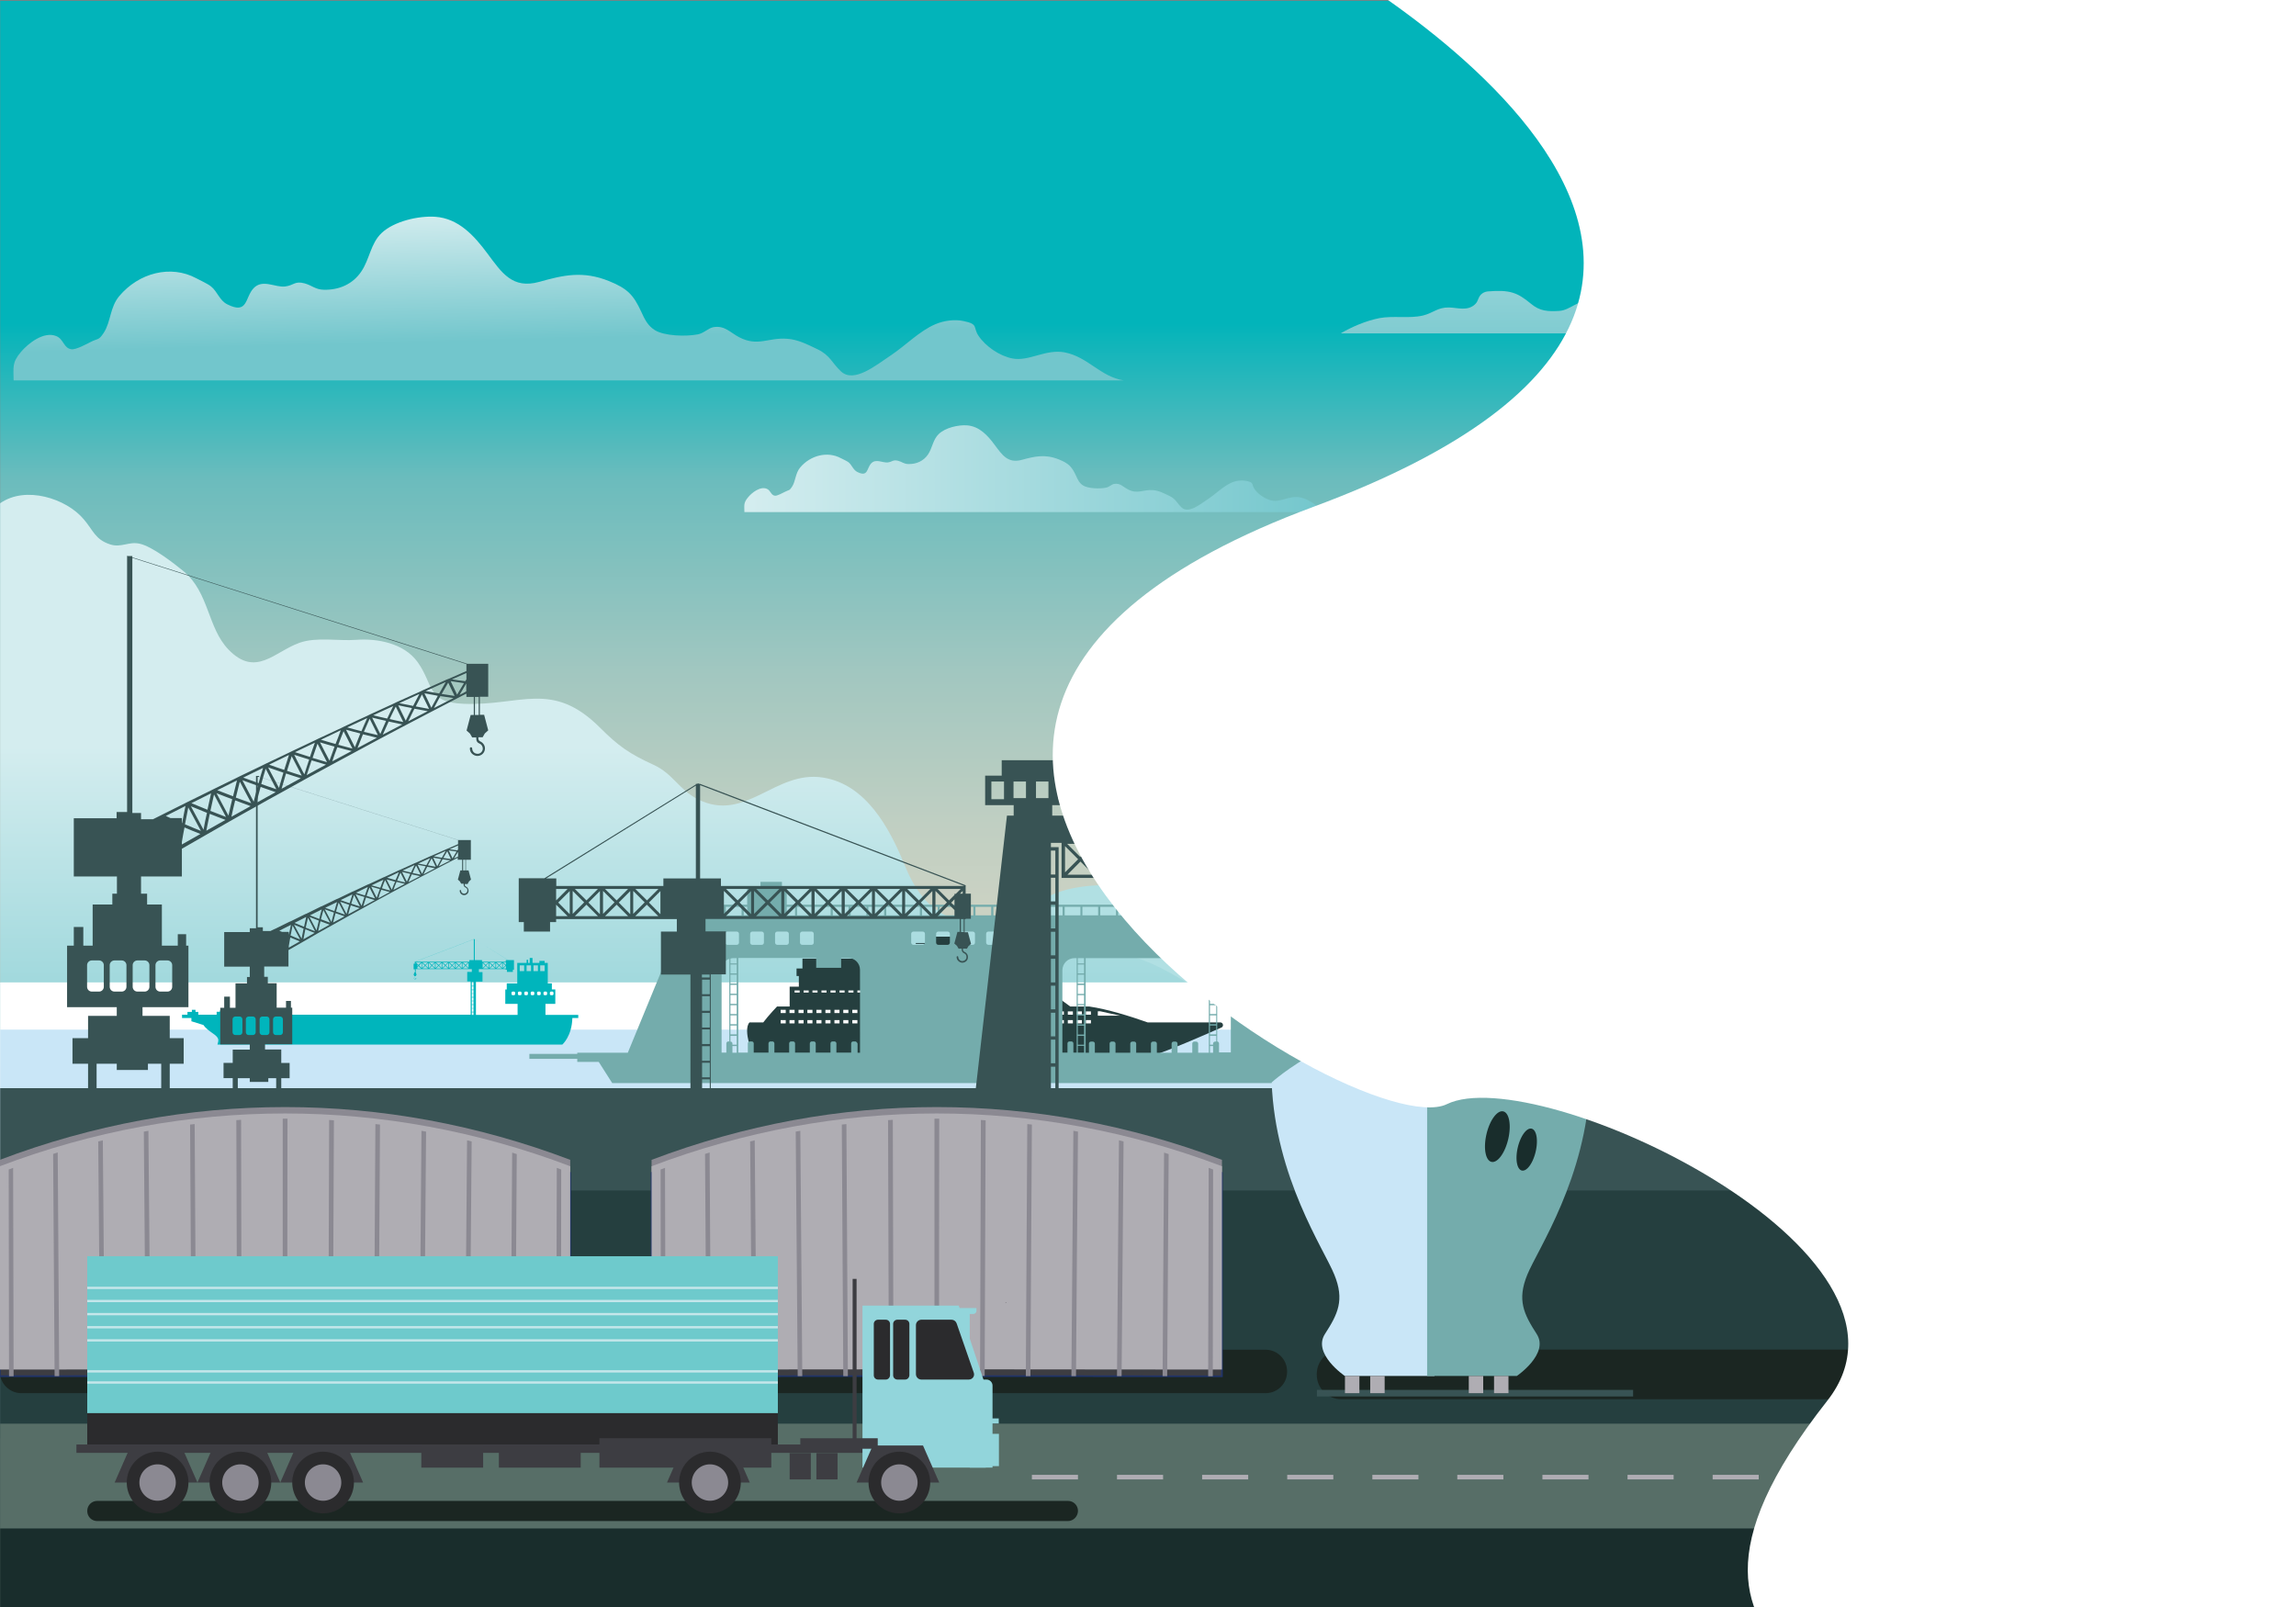 <?xml version="1.0" encoding="utf-8"?>
<svg id="master-artboard" viewBox="0 0 1400 980" version="1.1" xmlns="http://www.w3.org/2000/svg" x="0px" y="0px" width="1400px" height="980px" enable-background="new 0 0 1400 980">
<rect x="0" y="0" width="1400" height="980" fill="#808080" stroke="none"/>
<linearGradient id="SVGID_1_" gradientUnits="userSpaceOnUse" x1="699.999" y1="863.91" x2="699.999" y2="193.874">
		<stop offset="0.464" style="stop-color:#CBD2C3"/>
		<stop offset="0.539" style="stop-color:#C0CFC2"/>
		<stop offset="0.675" style="stop-color:#A2C7C0"/>
		<stop offset="0.854" style="stop-color:#6BBCBD"/>
		<stop offset="0.995" style="stop-color:#02B4BA"/>
	</linearGradient><path d="M 0.1 0.5 H 1399.9 V 980.5 H 0.1 V 0.5 Z" fill="url(#SVGID_1_)" transform="matrix(1, 0, 0, 1, 2.842170943040401e-14, 7.105427357601002e-15)"/><linearGradient id="SVGID_2_" gradientUnits="userSpaceOnUse" x1="453.803" y1="285.919" x2="811.639" y2="285.919">
			<stop offset="5.347590e-003" style="stop-color:#D4EDEF"/>
			<stop offset="1" style="stop-color:#72C6CC"/>
		</linearGradient><path fill="url(#SVGID_2_)" d="M453.9,312.3h357.8c-7.6-1.2-11.5-7.6-19.1-9c-6.2-1.2-11.5,3-16.9,2c-4.1-0.8-8.7-3.9-10.9-7.3&#10;&#9;&#9;&#9;c-1.8-2.7,0.1-3.7-4.7-4.7c-3-0.6-6.4-0.2-9.1,1c-5.1,2.2-9.5,6.8-14.2,9.9c-4.7,3.1-12,9.3-16.3,5.3c-3-2.8-3.4-5.2-7.7-7.2&#10;&#9;&#9;&#9;c-3.2-1.5-6.1-3.1-9.7-3.4c-6.2-0.5-9.3,2.7-15.4-0.5c-2.9-1.5-4.6-3.9-8.3-3.3c-1.7,0.3-3,1.9-5,2.3c-3.8,0.8-10.7,0.6-13.9-1.3&#10;&#9;&#9;&#9;c-2.3-1.4-3.3-3.5-4.4-6c-2.5-5.4-4.4-7.5-10.4-9.9c-8.4-3.4-14.8-1.9-22.5,0.2c-8.6,2.4-12.1-2.9-16.7-9.1&#10;&#9;&#9;&#9;c-4.3-5.8-9.3-11.3-16.8-11.9c-5.3-0.4-13.3,1.4-17.3,5.3c-3.5,3.3-3.9,8.5-6.5,12.4c-2.8,4.1-7.1,6-12.1,5.9&#10;&#9;&#9;&#9;c-2.8-0.1-3.8-1.4-6.2-2c-3.1-0.8-3.4,0.6-6.2,1c-3.2,0.4-7.3-2.5-10.2,0.6c-2.8,3-1.8,8.6-8.5,5.2c-2.5-1.3-3.2-4.1-5.2-5.8&#10;&#9;&#9;&#9;c-1.1-0.9-3.5-1.9-4.8-2.6c-8.2-4.4-18.6-1.7-24.8,5.7c-3,3.6-2.7,8.3-5,11.8c-1.7,2.6-1.8,1.7-4.2,3c-1.3,0.6-4.8,2.6-6.2,2.4&#10;&#9;&#9;&#9;c-2.5-0.3-2.5-3.2-4.9-4.2c-4-1.7-9.1,2.3-11.4,5.1C453.2,306.7,453.9,308.2,453.9,312.3L453.9,312.3z" transform="matrix(1, 0, 0, 1, 5.684341886080802e-14, 1.4210854715202004e-14)"/><linearGradient id="SVGID_3_" gradientUnits="userSpaceOnUse" x1="344.146" y1="126.162" x2="346.158" y2="206.634">
			<stop offset="5.347590e-003" style="stop-color:#D4EDEF"/>
			<stop offset="1" style="stop-color:#72C6CC"/>
		</linearGradient><path fill="url(#SVGID_3_)" d="M8.3,232h676.9c-14.3-2.3-21.7-14.3-36-17.1c-11.7-2.2-21.7,5.7-31.9,3.7&#10;&#9;&#9;&#9;c-7.8-1.5-16.4-7.4-20.7-13.9c-3.4-5.1,0.2-7-9-8.9c-5.6-1.2-12-0.3-17.2,1.9c-9.7,4.1-18.1,12.9-26.9,18.8&#10;&#9;&#9;&#9;c-9,5.9-22.7,17.5-30.7,10c-5.6-5.2-6.5-9.8-14.5-13.6c-6.1-2.9-11.6-5.8-18.3-6.3c-11.7-0.9-17.7,5-29.2-0.9&#10;&#9;&#9;&#9;c-5.6-2.9-8.8-7.3-15.7-6.2c-3.3,0.6-5.7,3.6-9.5,4.4c-7.3,1.4-20.2,1.1-26.2-2.5c-4.4-2.7-6.3-6.7-8.4-11.3&#10;&#9;&#9;&#9;c-4.7-10.2-8.3-14.1-19.7-18.7c-15.9-6.4-27.9-3.6-42.5,0.5c-16.3,4.5-22.8-5.5-31.5-17.2c-8.1-10.9-17.6-21.5-31.9-22.5&#10;&#9;&#9;&#9;c-10.1-0.7-25.1,2.7-32.7,9.9c-6.7,6.3-7.3,16-12.4,23.5c-5.2,7.7-13.5,11.3-22.8,11.1c-5.2-0.1-7.1-2.6-11.8-3.9&#10;&#9;&#9;&#9;c-6-1.6-6.4,1.2-11.8,1.9c-6,0.8-13.8-4.8-19.3,1.1c-5.3,5.6-3.3,16.2-16,9.8c-4.8-2.4-6-7.8-9.9-10.9c-2.1-1.7-6.6-3.7-9-5&#10;&#9;&#9;&#9;c-15.6-8.4-35.1-3.3-47,10.9c-5.7,6.8-5.1,15.7-9.4,22.3c-3.2,4.9-3.4,3.3-7.9,5.6c-2.4,1.2-9.1,4.9-11.8,4.5&#10;&#9;&#9;&#9;c-4.8-0.6-4.7-6.1-9.2-8c-7.6-3.2-17.2,4.4-21.6,9.6C7.1,221.3,8.3,224.1,8.3,232L8.3,232z" transform="matrix(1, 0, 0, 1, 5.684341886080802e-14, 1.4210854715202004e-14)"/><linearGradient id="SVGID_4_" gradientUnits="userSpaceOnUse" x1="1061.967" y1="52.651" x2="1061.967" y2="228.653">
			<stop offset="5.347590e-003" style="stop-color:#D4EDEF"/>
			<stop offset="1" style="stop-color:#72C6CC"/>
		</linearGradient><path fill="url(#SVGID_4_)" d="M1218.1,162c-0.1,0.1-0.2,0-0.2-0.1c5.9-21.1-20.2-43.9-40.2-37.1c-9.4,3.2-14.9,14-19.6,22.2&#10;&#9;&#9;&#9;c0,0-0.1,0-0.1,0c-6.5-1.2-19.5-6.2-21.4,5c0,0-0.1,0.1-0.1,0.1c-7.6,0.6-15.6-2.2-21.4,5c-3,3.7-1.6,6.9-2.8,11&#10;&#9;&#9;&#9;c-2,7-0.7,2.8-6.5,4.1c-4.1,1-5.2-1.3-6.6,5.7c-0.1,0-0.1,0-0.1,0.1c-9.7-3.3-26.9,29.2-35.5,9.4c-2.9-6.7,4.1-18-10-14.1&#10;&#9;&#9;&#9;c-5.3,1.5-8.7,7.5-15,7.2c-0.1,0-0.1,0-0.1,0.1c0.2,1.3-0.5,3.1-0.3,4.3c0,0.1-0.1,0.1-0.1,0.1c-6.7-4.9-25.5-24.1-32.8-11.5&#10;&#9;&#9;&#9;c-0.1,0-0.1,0-0.1,0c-3.6-2.2-9.5-2.8-13.4-1.2c-7.9,3.4-4.2,10-7.9,14.5c-5.6,6.9-10-1.9-15.1-3c-6-1.3-11.5,5.4-18,5.8&#10;&#9;&#9;&#9;c-7,0.4-11.8,0.2-17.2-4.3c-8.3-6.9-12.9-8.7-26.3-7.6c-1.2,0.1-2.4,0.5-3.4,1.2c-2.8,1.9-2.2,4.6-4.5,6.7&#10;&#9;&#9;&#9;c-4.7,4.3-10.6,2-15.9,1.9c-7-0.1-9.6,3.4-15.8,4.9c-8.4,2-18.2,0-26.6,1.6c-8.6,1.7-16.8,5.4-23.3,9.1c-0.1,0.1-0.1,0.2,0.1,0.2&#10;&#9;&#9;&#9;h488.3c0,0,0.1-0.1,0.1-0.1c0-0.1,0-0.2,0-0.2c-4.4-4.9-6.8-7.6-11.3-12.5c-3-0.1-5.8-0.4-7.5-0.9c-8.4-2.4-11.5-10.6-16.5-17.1&#10;&#9;&#9;&#9;c-7.2-9.4-29.6-16.4-36.7-4.5c-0.1,0-0.1,0-0.1,0C1230.3,164.8,1223.3,157.5,1218.1,162z" transform="matrix(1, 0, 0, 1, 5.684341886080802e-14, 1.4210854715202004e-14)"/><linearGradient id="SVGID_5_" gradientUnits="userSpaceOnUse" x1="959.964" y1="341.717" x2="983.982" y2="467.808">
			<stop offset="5.347590e-003" style="stop-color:#D4EDEF"/>
			<stop offset="1" style="stop-color:#B1E0E3"/>
		</linearGradient><path fill="url(#SVGID_5_)" d="M1399.9,235.2c-8.3-6-18.9-7.7-30.9-3.5c-18.3,6.3-16.5,19.1-29.7,29.3c-7.3,5.7-15.3,3.8-23.7,4.9&#10;&#9;&#9;&#9;c-10,1.3-9.4-0.1-18.2,7.4c-13.7,11.7-20.7,18.8-40.3,19.5c-24.8,0.9-44.7-13.5-69.7-13.5c-21.4,0-40.8,3.9-51.7,19.5&#10;&#9;&#9;&#9;c-7.1,10.2-12.7,20.4-26,25.1c-14.2,5-21.9-5.2-34.9-8.6c-40.1-10.4-97.7,0.4-121.8,37.5c-4.2,6.4-3.8,15.2-9,21&#10;&#9;&#9;&#9;c-5.9,6.5-16.3,6.9-23.2,11.9c-15,10.8-18.7,35.3-28.2,51c-13.4,22.3-23.4,37.7-52.2,30.4c-13.3-3.4-29-16.2-42.5-13.9&#10;&#9;&#9;&#9;c-14.2,2.3-20.9,16.7-30.1,25.6c-7.4,7.2-19.5,11-25.1,19.4c-5.5,8.3-2.7,16.5-10.2,24.3c-6,6.3-18.1,11.1-25.9,13.5&#10;&#9;&#9;&#9;c-20.9,6.3-42.5,0.4-63.6,9c-18.5,7.6-38.4,23.4-53.6,36c-18.7,15.5-24.2,35.4-33.3,56.7c45.7,18,94.4,28.4,144.3,28.5&#10;&#9;&#9;&#9;c96.9,0.1,195.4-21.3,292.3-7.5h407.2V235.2z" transform="matrix(1, 0, 0, 1, 5.684341886080802e-14, 1.4210854715202004e-14)"/><linearGradient id="SVGID_6_" gradientUnits="userSpaceOnUse" x1="1097.42" y1="464.062" x2="1097.42" y2="706.835">
			<stop offset="5.347590e-003" style="stop-color:#D4EDEF"/>
			<stop offset="1" style="stop-color:#72C6CC"/>
		</linearGradient><path fill="url(#SVGID_6_)" d="M1399.9,342.6c-9.3-9.6-25.9-14.6-38.6-10.5c-10.9,3.5-21.5,17.4-31,23.7&#10;&#9;&#9;&#9;c-18.9,12.4-19,0.1-39.6-1.6c-6.8-0.6-16.7,3.7-23.9,4.6c-11.1,1.3-21.6,0.5-32.4,4.1c-38.1,12.7-30.3,53.6-59,72.8&#10;&#9;&#9;&#9;c-8.7,5.8-21.1,14.8-30.8,17.3c-19.6,4.9-34.3-12-55.6-6.8c-16.1,4-33.3,13.4-46,23.7c-13,10.5-12.8,24.3-23.2,36&#10;&#9;&#9;&#9;c-12.2,13.7-35.3,10.6-48,24c-12.3,12.9-13.1,17.4-32.3,23.6c-32.4,10.5-63.8,16-83.8,45.3c-9.3,13.6-15.3,23-28.8,33.4&#10;&#9;&#9;&#9;c-11.2,8.7-25.7,20.1-31.9,32.4c12.5,1,23-2.6,35.3-4c21.1-2.4,42.3-1,63.6-3.7c25.8-3.2,51.7-5.3,77.6-7.5&#10;&#9;&#9;&#9;c26.5-2.3,52.5-9.2,79.1-10.1h349.3V342.6z" transform="matrix(1, 0, 0, 1, 5.684341886080802e-14, 1.4210854715202004e-14)"/><linearGradient id="SVGID_7_" gradientUnits="userSpaceOnUse" x1="419.629" y1="454.212" x2="419.629" y2="731.628">
		<stop offset="5.347590e-003" style="stop-color:#D4EDEF"/>
		<stop offset="1" style="stop-color:#72C6CC"/>
	</linearGradient><path fill="url(#SVGID_7_)" d="M806.3,641.1c-13.7-15.4-21.6-16.4-40.8-21.4c-30.5-7.9-52.4-33.7-85.1-38.6&#10;&#9;&#9;c-12.8-1.9-26.6-0.5-39.1-3.7c-11.2-2.9-20.3-8.2-31.4-10.1c-30-5.1-45.9-9.2-58.5-40.2c-9.1-22.4-23.5-48.8-49.5-52.9&#10;&#9;&#9;c-29.4-4.7-47.3,27.9-76.4,13.2c-11.5-5.8-15-15.5-27-21c-14.7-6.7-21.5-11.5-32.6-22.6c-29.2-29.2-48.4-13.2-83.2-14.6&#10;&#9;&#9;c-22.7-0.9-18.1-11.6-28.1-25.5c-8.3-11.5-24.6-14.5-37.5-13.5c-10.5,0.8-24.2-1.9-34.5,1.8c-15.2,5.4-26.6,21.3-43.2,4.2&#10;&#9;&#9;c-12.9-13.3-11.8-34.7-27.3-47.7c-6.3-5.2-19.3-15.2-26.8-16.9c-6.8-1.6-11.3,2.6-18.1,0.4c-9.3-3-10.3-8.6-16.2-15.4&#10;&#9;&#9;C40.4,304,15.6,296,0.1,306.9v371.8c36.4-7,73.1-11.3,110.6-10.9c45,0.5,89.8,4.5,134.9,4.5c48.6,0,96.8-0.9,145.2,4.5&#10;&#9;&#9;c46.1,5.1,85.6,10.5,132.2,3.4c39.3-5.9,75.1,1.2,114.2-0.3c68.5-2.7,133.5-19.2,201.9-10.8C829.3,658.6,816.3,652.3,806.3,641.1z" transform="matrix(1, 0, 0, 1, 2.842170943040401e-14, 7.105427357601002e-15)"/><path d="M 0.1 599.1 H 1399.9 V 877.2 H 0.1 V 599.1 Z" fill="#FFFFFF" transform="matrix(1, 0, 0, 1, 2.842170943040401e-14, 7.105427357601002e-15)"/><path fill="#00B5BC" d="M1397.9,593.8h-1.7V593h-1.3v-0.6h-1v0.6h-0.8v0.8h-5.2v-0.8h-0.9v-0.4h-0.8v0.4h-0.6v0.8h-4v-0.8h-0.4v0.8&#10;&#9;&#9;h-1.2v-0.8h-0.4v0.8h-1.2v-0.8h-0.4v0.8h-1.2v-0.8h-0.4v0.8H1324v-3.1h3.5v-4.1h-2.4V585h-2.3v-4.5h-2v-0.7h-0.3v0.7h-0.4v-1.1&#10;&#9;&#9;h-0.6v1.1h-1.5V580h-1.2v0.4h-0.7v4.5h-0.8v1.6h-1.9v4.1h2.8v3.1h-9.3v0.9h1.7c0.1,5.2,2.9,7.6,2.9,7.6h76.5&#10;&#9;&#9;c-0.4-1.3-0.7-1.8,1.4-3.3c2.1-1.5,2.5-2.3,2.5-2.3l3.4-1.1v-0.9h2.7V593.8z" transform="matrix(1, 0, 0, 1, 2.842170943040401e-14, 7.105427357601002e-15)"/><path d="M 0.1 627.9 H 1399.9 V 877.2 H 0.1 V 627.9 Z" fill="#C9E6F7" transform="matrix(1, 0, 0, 1, 2.842170943040401e-14, 7.105427357601002e-15)"/><path fill="#00B5BC" d="M111,618.9v1.9h5.7v2l7.4,2.3c0,0,0.8,1.8,5.4,4.9c4.6,3.1,3.8,4.3,3.1,7h210.3c0,0,5.8-5,6.1-16.2h3.6&#10;&#9;&#9;v-1.9h-20v-6.7h6v-8.8h-2.1v-3.7H334v-12.5h-1.9v-1.2h-3.2v1.2h-4.2v-3H323v3h-1v-1.9h-0.9v1.9h-5.7v12.5H309v3.7h-0.9v8.8h7.5v6.7&#10;&#9;&#9;h-25.4v-20.3h4v-5.8h-2.2V591h1.8h0.4h3.7h0.4h3.7h0.4h3.7h0.4h1.8v0.4h0.8v1.3h3.6v-1.3h0.7v-5.9h-3.5l-20.6-12.7v-0.1h-0.2&#10;&#9;&#9;l-0.1-0.1l0,0.1l0-0.1l-0.2,0.1H289v0l-36.1,13.8l0,0.1v1.1h-0.7v3.4h0.7v0.1h0.1v1.8h-0.4l-0.4,1.6l0.3,0.3l0.2,0.4h0.4v0.2&#10;&#9;&#9;c0,0.1-0.1,0.2-0.2,0.3c-0.3,0.1-0.5,0.4-0.5,0.7c0,0.4,0.3,0.7,0.7,0.7c0,0,0,0,0,0c0.2,0,0.4-0.1,0.5-0.2&#10;&#9;&#9;c0.2-0.1,0.2-0.3,0.2-0.6c0-0.1-0.1-0.1-0.1-0.1c-0.1,0-0.1,0.1-0.1,0.1c0,0.2-0.1,0.3-0.2,0.4c-0.1,0.1-0.3,0.2-0.4,0.2&#10;&#9;&#9;c-0.3,0-0.5-0.2-0.5-0.5c0-0.2,0.1-0.4,0.3-0.5c0.2-0.1,0.3-0.3,0.3-0.5v-0.2h0.4l0.2-0.4l0.3-0.3l-0.4-1.6h-0.3V591h3.3h0.4h3.7&#10;&#9;&#9;h0.4h3.7h0.4h3.7h0.4h3.7h0.4h3.7h0.4h3.7h0.4h3.7h0.4h2v1.7h-2.8v5.8h2.1v20.3H157.6v-1.8h-1v1.8h-2.6v-1.8h-1v1.8h-2.6v-1.8h-1&#10;&#9;&#9;v1.8h-2.6v-1.8h-1v1.8h-8.6v-1.8h-1.4v-0.8h-1.7v0.8h-2v1.8h-11.2v-1.7h-1.7v-1.3h-2.2v1.3h-2.7v1.7H111z M319.6,592.2h-2.7v-3.5&#10;&#9;&#9;h2.7V592.2z M323.8,592.2h-2.7v-3.5h2.7V592.2z M328,592.2h-2.7v-3.5h2.7V592.2z M332.1,592.2h-2.7v-3.5h2.7V592.2z M311.9,605.4&#10;&#9;&#9;c0-0.4,0.3-0.7,0.7-0.7h0.8c0.4,0,0.7,0.3,0.7,0.7v0.8c0,0.4-0.3,0.7-0.7,0.7h-0.8c-0.4,0-0.7-0.3-0.7-0.7V605.4z M335.3,605.4&#10;&#9;&#9;c0-0.4,0.3-0.7,0.7-0.7h0.8c0.4,0,0.7,0.3,0.7,0.7v0.8c0,0.4-0.3,0.7-0.7,0.7h-0.8c-0.4,0-0.7-0.3-0.7-0.7V605.4z M331.4,605.4&#10;&#9;&#9;c0-0.4,0.3-0.7,0.7-0.7h0.8c0.4,0,0.7,0.3,0.7,0.7v0.8c0,0.4-0.3,0.7-0.7,0.7h-0.8c-0.4,0-0.7-0.3-0.7-0.7V605.4z M327.5,605.4&#10;&#9;&#9;c0-0.4,0.3-0.7,0.7-0.7h0.8c0.4,0,0.7,0.3,0.7,0.7v0.8c0,0.4-0.3,0.7-0.7,0.7h-0.8c-0.4,0-0.7-0.3-0.7-0.7V605.4z M323.6,605.4&#10;&#9;&#9;c0-0.4,0.3-0.7,0.7-0.7h0.8c0.4,0,0.7,0.3,0.7,0.7v0.8c0,0.4-0.3,0.7-0.7,0.7h-0.8c-0.4,0-0.7-0.3-0.7-0.7V605.4z M319.7,605.4&#10;&#9;&#9;c0-0.4,0.3-0.7,0.7-0.7h0.8c0.4,0,0.7,0.3,0.7,0.7v0.8c0,0.4-0.3,0.7-0.7,0.7h-0.8c-0.4,0-0.7-0.3-0.7-0.7V605.4z M315.8,605.4&#10;&#9;&#9;c0-0.4,0.3-0.7,0.7-0.7h0.8c0.4,0,0.7,0.3,0.7,0.7v0.8c0,0.4-0.3,0.7-0.7,0.7h-0.8c-0.4,0-0.7-0.3-0.7-0.7V605.4z M306.9,590.6&#10;&#9;&#9;l1.6-1.6v1.6H306.9z M306.6,587.2l1.6,1.6l-1.6,1.6V587.2z M306.9,586.9h1.6v1.6L306.9,586.9z M306.2,587.2v3.1l-1.6-1.6&#10;&#9;&#9;L306.2,587.2z M304.4,588.5l-1.6-1.6h3.1L304.4,588.5z M302.8,590.6l1.6-1.6l1.6,1.6H302.8z M302.5,587.2l1.6,1.6l-1.6,1.6V587.2z&#10;&#9;&#9; M302.1,587.2v3.1l-1.6-1.6L302.1,587.2z M300.3,588.5l-1.6-1.6h3.1L300.3,588.5z M298.7,590.6l1.6-1.6l1.6,1.6H298.7z&#10;&#9;&#9; M298.4,587.2l1.6,1.6l-1.6,1.6V587.2z M298,587.2v3.1l-1.6-1.6L298,587.2z M296.2,588.5l-1.6-1.6h3.1L296.2,588.5z M294.6,590.6&#10;&#9;&#9;l1.6-1.6l1.6,1.6H294.6z M294.3,587.2l1.6,1.6l-1.6,1.6V587.2z M289.5,572.9l20.3,12.6h-1.4v1h-1.8h-0.4h-3.7h-0.4h-3.7H298h-3.7&#10;&#9;&#9;h-0.4v-1h-4.4V572.9z M285.7,587.2v3.1l-1.6-1.6L285.7,587.2z M283.9,588.5l-1.6-1.6h3.1L283.9,588.5z M282.3,590.6l1.6-1.6&#10;&#9;&#9;l1.6,1.6H282.3z M282,587.2l1.6,1.6l-1.6,1.6V587.2z M281.6,587.2v3.1l-1.6-1.6L281.6,587.2z M279.8,588.5l-1.6-1.6h3.1&#10;&#9;&#9;L279.8,588.5z M278.2,590.6l1.6-1.6l1.6,1.6H278.2z M277.9,587.2l1.6,1.6l-1.6,1.6V587.2z M277.5,587.2v3.1l-1.6-1.6L277.5,587.2z&#10;&#9;&#9; M275.7,588.5l-1.6-1.6h3.1L275.7,588.5z M274.1,590.6l1.6-1.6l1.6,1.6H274.1z M273.8,587.2l1.6,1.6l-1.6,1.6V587.2z M273.4,587.2&#10;&#9;&#9;v3.1l-1.6-1.6L273.4,587.2z M271.6,588.5l-1.6-1.6h3.1L271.6,588.5z M270,590.6l1.6-1.6l1.6,1.6H270z M269.7,587.2l1.6,1.6&#10;&#9;&#9;l-1.6,1.6V587.2z M269.3,587.2v3.1l-1.6-1.6L269.3,587.2z M267.5,588.5l-1.6-1.6h3.1L267.5,588.5z M265.9,590.6l1.6-1.6l1.6,1.6&#10;&#9;&#9;H265.9z M265.6,587.2l1.6,1.6l-1.6,1.6V587.2z M265.2,587.2v3.1l-1.6-1.6L265.2,587.2z M263.4,588.5l-1.6-1.6h3.1L263.4,588.5z&#10;&#9;&#9; M261.8,590.6l1.6-1.6l1.6,1.6H261.8z M261.5,587.2l1.6,1.6l-1.6,1.6V587.2z M261.1,587.2v3.1l-1.6-1.6L261.1,587.2z M259.3,588.5&#10;&#9;&#9;l-1.6-1.6h3.1L259.3,588.5z M257.7,590.6l1.6-1.6l1.6,1.6H257.7z M257.4,587.2l1.6,1.6l-1.6,1.6V587.2z M254.5,589.8l0.7-0.7&#10;&#9;&#9;l1.6,1.6h-2.3V589.8z M255.5,588.8l1.6-1.6v3.1L255.5,588.8z M254.5,588.3l0.5,0.5l-0.5,0.5V588.3z M254.3,587.6l-0.7-0.7h3.1&#10;&#9;&#9;l-1.6,1.6l-0.7-0.7v-0.2H254.3z M253.3,587.6v-0.4l0.4,0.4H253.3z M253.2,591h0.4v1.8h-0.4V591z M289,585.5h-2.8v1h-0.4H282h-0.4&#10;&#9;&#9;h-3.7h-0.4h-3.7h-0.4h-3.7h-0.4h-3.7h-0.4h-3.7h-0.4h-3.7H257h-3.9l35.8-13.7V585.5z M287.7,617.3h1v1.6h-1V617.3z M287.7,615h1v2&#10;&#9;&#9;h-1V615z M287.7,612.8h1v2h-1V612.8z M287.7,610.5h1v2h-1V610.5z M287.7,608.3h1v2h-1V608.3z M287.7,606h1v2h-1V606z M287.7,603.8&#10;&#9;&#9;h1v2h-1V603.8z M287.7,601.5h1v2h-1V601.5z M287.7,599.2h1v2h-1V599.2z M287.7,598.6h1v0.4h-1V598.6z" transform="matrix(1, 0, 0, 1, 2.842170943040401e-14, 7.105427357601002e-15)"/><path fill="#253F3F" d="M744.1,623.5h-44.3c-10.7-3.8-24.6-8.1-35.6-9.7h-11.6c0,0-15-11.1-17.4-12.1c-0.4-0.2-5.8-0.3-14.3-0.4&#10;&#9;&#9;v-8.8h-4.6v-1.9h-22.6l-4.3-6h10v-2.2h-11.6l-4.9-6.8h6.2v-0.5h-6.6l-2.8-3.9h-14.5v3.9h-6.8v0.5h6.8v6.8H554v2.2h11.4v6h-36v-6&#10;&#9;&#9;h-40.1v6h-3.6v4.6h1.4v6.5c-3.6,0-5.6,0-5.6,0v12.1h-7.7c0,0-5,5.2-8.4,9.7H457c-4.3,4.8,2.4,20.8,2.4,20.8s224.6,5.8,242,0&#10;&#9;&#9;c12.4-4.1,32.8-13,43.4-17.7C746.4,625.9,745.8,623.5,744.1,623.5z M479,624.1H476v-2h3.1V624.1z M479,617.8H476v-2h3.1V617.8z&#10;&#9;&#9; M484.5,624.1h-3.1v-2h3.1V624.1z M484.5,617.8h-3.1v-2h3.1V617.8z M484.5,604h3.1v1.3h-3.1V604z M490,624.1h-3.1v-2h3.1V624.1z&#10;&#9;&#9; M490,617.8h-3.1v-2h3.1V617.8z M490,604h3.1v1.3H490V604z M495.4,624.1h-3.1v-2h3.1V624.1z M495.4,617.8h-3.1v-2h3.1V617.8z&#10;&#9;&#9; M495.4,604h3.1v1.3h-3.1V604z M500.9,624.1h-3.1v-2h3.1V624.1z M500.9,617.8h-3.1v-2h3.1V617.8z M500.9,604h3.1v1.3h-3.1V604z&#10;&#9;&#9; M506.4,624.1h-3.1v-2h3.1V624.1z M506.4,617.8h-3.1v-2h3.1V617.8z M506.4,604h3.1v1.3h-3.1V604z M511.9,624.1h-3.1v-2h3.1V624.1z&#10;&#9;&#9; M511.9,617.8h-3.1v-2h3.1V617.8z M511.9,604h3.1v1.3h-3.1V604z M517.3,624.1h-3.1v-2h3.1V624.1z M517.3,617.8h-3.1v-2h3.1V617.8z&#10;&#9;&#9; M517.3,604h3.1v1.3h-3.1V604z M522.8,624.1h-3.1v-2h3.1V624.1z M522.8,617.8h-3.1v-2h3.1V617.8z M522.8,604h3.1v1.3h-3.1V604z&#10;&#9;&#9; M528.3,624.1h-3.1v-2h3.1V624.1z M528.3,617.8h-3.1v-2h3.1V617.8z M528.3,604h3.1v1.3h-3.1V604z M533.8,624.1h-3.1v-2h3.1V624.1z&#10;&#9;&#9; M533.8,617.8h-3.1v-2h3.1V617.8z M533.8,604h3.1v1.3h-3.1V604z M539.2,624.1h-3.1v-2h3.1V624.1z M539.2,617.8h-3.1v-2h3.1V617.8z&#10;&#9;&#9; M539.2,604h3.1v1.3h-3.1V604z M544.7,624.1h-3.1v-2h3.1V624.1z M544.7,617.8h-3.1v-2h3.1V617.8z M544.7,604h3.1v1.3h-3.1V604z&#10;&#9;&#9; M550.2,624.1h-3.1v-2h3.1V624.1z M550.2,617.8h-3.1v-2h3.1V617.8z M550.2,604h3.1v1.3h-3.1V604z M555.7,624.1h-3.1v-2h3.1V624.1z&#10;&#9;&#9; M555.7,617.8h-3.1v-2h3.1V617.8z M558.7,605.4h-3.1V604h3.1V605.4z M564.2,605.4h-3.1V604h3.1V605.4z M636.8,604l5,3.2h-5&#10;&#9;&#9;l-1.1-3.2H636.8z M584.6,605.4h-3.1V604h3.1V605.4z M588.5,624.1h-3.1v-2h3.1V624.1z M588.5,618.8h-3.1v-2h3.1V618.8z M590,605.4&#10;&#9;&#9;H587V604h3.1V605.4z M594,624.1h-3.1v-2h3.1V624.1z M594,618.8h-3.1v-2h3.1V618.8z M595.5,605.4h-3.1V604h3.1V605.4z M599.5,624.1&#10;&#9;&#9;h-3.1v-2h3.1V624.1z M599.5,618.8h-3.1v-2h3.1V618.8z M601,605.4h-3.1V604h3.1V605.4z M604.9,624.1h-3.1v-2h3.1V624.1z&#10;&#9;&#9; M604.9,618.8h-3.1v-2h3.1V618.8z M606.5,605.4h-3.1V604h3.1V605.4z M610.4,624.1h-3.1v-2h3.1V624.1z M610.4,618.8h-3.1v-2h3.1&#10;&#9;&#9;V618.8z M611.9,605.4h-3.1V604h3.1V605.4z M615.9,624.1h-3.1v-2h3.1V624.1z M615.9,618.8h-3.1v-2h3.1V618.8z M617.4,605.4h-3.1V604&#10;&#9;&#9;h3.1V605.4z M621.4,624.1h-3.1v-2h3.1V624.1z M621.4,618.8h-3.1v-2h3.1V618.8z M622.9,605.4h-3.1V604h3.1V605.4z M626.8,624.1h-3.1&#10;&#9;&#9;v-2h3.1V624.1z M626.8,618.8h-3.1v-2h3.1V618.8z M628.4,605.4h-3.1V604h3.1V605.4z M632.3,624.1h-3.1v-2h3.1V624.1z M632.3,618.8&#10;&#9;&#9;h-3.1v-2h3.1V618.8z M633.8,605.4h-3.1V604h3.1V605.4z M637.8,624.1h-3.1v-2h3.1V624.1z M637.8,618.8h-3.1v-2h3.1V618.8z&#10;&#9;&#9; M643.3,624.1h-3.1v-2h3.1V624.1z M643.3,618.8h-3.1v-2h3.1V618.8z M648.7,624.1h-3.1v-2h3.1V624.1z M648.7,618.8h-3.1v-2h3.1&#10;&#9;&#9;V618.8z M654.2,624.1h-3.1v-2h3.1V624.1z M654.2,618.8h-3.1v-2h3.1V618.8z M659.7,624.1h-3.1v-2h3.1V624.1z M659.7,618.8h-3.1v-2&#10;&#9;&#9;h3.1V618.8z M665.2,624.1h-3.1v-2h3.1V624.1z M665.2,618.8h-3.1v-2h3.1V618.8z M669.4,619.4v-2.7h1.4l12.3,2.7H669.4z" transform="matrix(1, 0, 0, 1, 2.842170943040401e-14, 7.105427357601002e-15)"/><path fill="#253F3F" d="M1136,599h-21.9c-5.3-1.9-12.2-4-17.6-4.8h-5.7c0,0-7.4-5.5-8.6-6c-0.2-0.1-2.9-0.1-7-0.2v-4.4h-2.3v-1&#10;&#9;&#9;h-11.2l-2.1-3h5v-1.1h-5.7l-2.4-3.3h3.1v-0.2h-3.3l-1.4-1.9h-7.2v1.9h-3.3v0.2h3.3v3.3h-5.6v1.1h5.6v3H1030v-3h-19.8v3h-1.8v2.3&#10;&#9;&#9;h0.7v3.2c-1.8,0-2.7,0-2.7,0v6h-3.8c0,0-2.5,2.5-4.2,4.8h-4.2c-2.1,2.4,1.2,10.3,1.2,10.3s110.9,2.9,119.4,0&#10;&#9;&#9;c6.1-2,16.2-6.4,21.4-8.7C1137.1,600.2,1136.8,599,1136,599z M1005.1,599.3h-1.5v-1h1.5V599.3z M1005.1,596.1h-1.5v-1h1.5V596.1z&#10;&#9;&#9; M1007.8,599.3h-1.5v-1h1.5V599.3z M1007.8,596.1h-1.5v-1h1.5V596.1z M1007.8,589.4h1.5v0.7h-1.5V589.4z M1010.5,599.3h-1.5v-1h1.5&#10;&#9;&#9;V599.3z M1010.5,596.1h-1.5v-1h1.5V596.1z M1010.5,589.4h1.5v0.7h-1.5V589.4z M1013.3,599.3h-1.5v-1h1.5V599.3z M1013.3,596.1h-1.5&#10;&#9;&#9;v-1h1.5V596.1z M1013.3,589.4h1.5v0.7h-1.5V589.4z M1016,599.3h-1.5v-1h1.5V599.3z M1016,596.1h-1.5v-1h1.5V596.1z M1016,589.4h1.5&#10;&#9;&#9;v0.7h-1.5V589.4z M1018.7,599.3h-1.5v-1h1.5V599.3z M1018.7,596.1h-1.5v-1h1.5V596.1z M1018.7,589.4h1.5v0.7h-1.5V589.4z&#10;&#9;&#9; M1021.4,599.3h-1.5v-1h1.5V599.3z M1021.4,596.1h-1.5v-1h1.5V596.1z M1021.4,589.4h1.5v0.7h-1.5V589.4z M1024.1,599.3h-1.5v-1h1.5&#10;&#9;&#9;V599.3z M1024.1,596.1h-1.5v-1h1.5V596.1z M1024.1,589.4h1.5v0.7h-1.5V589.4z M1026.8,599.3h-1.5v-1h1.5V599.3z M1026.8,596.1h-1.5&#10;&#9;&#9;v-1h1.5V596.1z M1026.8,589.4h1.5v0.7h-1.5V589.4z M1029.5,599.3h-1.5v-1h1.5V599.3z M1029.5,596.1h-1.5v-1h1.5V596.1z&#10;&#9;&#9; M1029.5,589.4h1.5v0.7h-1.5V589.4z M1032.2,599.3h-1.5v-1h1.5V599.3z M1032.2,596.1h-1.5v-1h1.5V596.1z M1032.2,589.4h1.5v0.7&#10;&#9;&#9;h-1.5V589.4z M1034.9,599.3h-1.5v-1h1.5V599.3z M1034.9,596.1h-1.5v-1h1.5V596.1z M1034.9,589.4h1.5v0.7h-1.5V589.4z M1037.6,599.3&#10;&#9;&#9;h-1.5v-1h1.5V599.3z M1037.6,596.1h-1.5v-1h1.5V596.1z M1037.6,589.4h1.5v0.7h-1.5V589.4z M1040.3,599.3h-1.5v-1h1.5V599.3z&#10;&#9;&#9; M1040.3,596.1h-1.5v-1h1.5V596.1z M1040.3,589.4h1.5v0.7h-1.5V589.4z M1043,599.3h-1.5v-1h1.5V599.3z M1043,596.1h-1.5v-1h1.5&#10;&#9;&#9;V596.1z M1044.5,590h-1.5v-0.7h1.5V590z M1047.2,590h-1.5v-0.7h1.5V590z M1083,589.4l2.4,1.6h-2.4l-0.5-1.6H1083z M1057.2,590h-1.5&#10;&#9;&#9;v-0.7h1.5V590z M1059.2,599.3h-1.5v-1h1.5V599.3z M1059.2,596.6h-1.5v-1h1.5V596.6z M1059.9,590h-1.5v-0.7h1.5V590z M1061.9,599.3&#10;&#9;&#9;h-1.5v-1h1.5V599.3z M1061.9,596.6h-1.5v-1h1.5V596.6z M1062.6,590h-1.5v-0.7h1.5V590z M1064.6,599.3h-1.5v-1h1.5V599.3z&#10;&#9;&#9; M1064.6,596.6h-1.5v-1h1.5V596.6z M1065.3,590h-1.5v-0.7h1.5V590z M1067.3,599.3h-1.5v-1h1.5V599.3z M1067.3,596.6h-1.5v-1h1.5&#10;&#9;&#9;V596.6z M1068,590h-1.5v-0.7h1.5V590z M1070,599.3h-1.5v-1h1.5V599.3z M1070,596.6h-1.5v-1h1.5V596.6z M1070.7,590h-1.5v-0.7h1.5&#10;&#9;&#9;V590z M1072.7,599.3h-1.5v-1h1.5V599.3z M1072.7,596.6h-1.5v-1h1.5V596.6z M1073.4,590h-1.5v-0.7h1.5V590z M1075.4,599.3h-1.5v-1&#10;&#9;&#9;h1.5V599.3z M1075.4,596.6h-1.5v-1h1.5V596.6z M1076.1,590h-1.5v-0.7h1.5V590z M1078.1,599.3h-1.5v-1h1.5V599.3z M1078.1,596.6&#10;&#9;&#9;h-1.5v-1h1.5V596.6z M1078.8,590h-1.5v-0.7h1.5V590z M1080.8,599.3h-1.5v-1h1.5V599.3z M1080.8,596.6h-1.5v-1h1.5V596.6z&#10;&#9;&#9; M1081.6,590h-1.5v-0.7h1.5V590z M1083.5,599.3h-1.5v-1h1.5V599.3z M1083.5,596.6h-1.5v-1h1.5V596.6z M1086.2,599.3h-1.5v-1h1.5&#10;&#9;&#9;V599.3z M1086.2,596.6h-1.5v-1h1.5V596.6z M1088.9,599.3h-1.5v-1h1.5V599.3z M1088.9,596.6h-1.5v-1h1.5V596.6z M1091.6,599.3h-1.5&#10;&#9;&#9;v-1h1.5V599.3z M1091.6,596.6h-1.5v-1h1.5V596.6z M1094.3,599.3h-1.5v-1h1.5V599.3z M1094.3,596.6h-1.5v-1h1.5V596.6z M1097,599.3&#10;&#9;&#9;h-1.5v-1h1.5V599.3z M1097,596.6h-1.5v-1h1.5V596.6z M1099.1,597v-1.3h0.7l6.1,1.3H1099.1z" transform="matrix(1, 0, 0, 1, 2.842170943040401e-14, 7.105427357601002e-15)"/><path fill="#74ACAC" d="M844.4,642h-15.7v-12.1H825v-7h-1.6v7H818V642h-4.4l-1.8-4.3l4.3-1.8l-25.7-62.3l-4.2,1.7l-5-12.1&#10;&#9;&#9;c-1.2-3-4.2-5-7.4-5h-5.7v-16.8h-4.2v-3.7h-16.4v3.7h-8.9v16.8h-2.4v-3c0-2-1.6-3.5-3.5-3.5h-253v-10.2h-2.9v-3.7h-13.1v3.7h-8.1&#10;&#9;&#9;v10.2h-22.2c-1.5,0-2.8,1.3-2.8,2.8v3.8h-8c-3.3,0-6.2,2-7.4,5L382.8,642H352v0.7h-29.2v3H352v1.9h13.1l8.2,12.9h450.2l8.2-12.9&#10;&#9;&#9;h12.8V642z M811.5,636.3l-2.2-5.3l3.5-1.4l2.2,5.3L811.5,636.3z M809,630.2l-2.2-5.3l3.5-1.4l2.2,5.3L809,630.2z M806.5,624.1&#10;&#9;&#9;l-2.2-5.3l3.5-1.4l2.2,5.3L806.5,624.1z M803.9,618l-2.2-5.3l3.5-1.4l2.2,5.3L803.9,618z M801.4,611.9l-2.2-5.3l3.5-1.4l2.2,5.3&#10;&#9;&#9;L801.4,611.9z M798.9,605.8l-2.2-5.3l3.5-1.4l2.2,5.3L798.9,605.8z M796.4,599.7l-2.2-5.3l3.5-1.4l2.2,5.3L796.4,599.7z&#10;&#9;&#9; M793.9,593.6l-2.2-5.3l3.5-1.4l2.2,5.3L793.9,593.6z M791.4,587.5l-2.2-5.3l3.5-1.4l2.2,5.3L791.4,587.5z M521.4,635.1h-1.2&#10;&#9;&#9;c-0.7,0-1.2,0.6-1.2,1.2v5.6h-9v-5.6c0-0.7-0.6-1.2-1.2-1.2h-1.2c-0.7,0-1.2,0.6-1.2,1.2v5.6h-9v-5.6c0-0.7-0.6-1.2-1.2-1.2h-1.2&#10;&#9;&#9;c-0.7,0-1.2,0.6-1.2,1.2v5.6h-9v-5.6c0-0.7-0.6-1.2-1.2-1.2h-1.2c-0.7,0-1.2,0.6-1.2,1.2v5.6h-9v-5.6c0-0.7-0.6-1.2-1.2-1.2h-1.2&#10;&#9;&#9;c-0.7,0-1.2,0.6-1.2,1.2v5.6h-9v-5.6c0-0.7-0.6-1.2-1.2-1.2h-1.2c-0.7,0-1.2,0.6-1.2,1.2v5.6h-5.8v-57.7h47.5v6h15.2v-6h4.3&#10;&#9;&#9;c4,0,7.2,3.2,7.2,7.2V642h-1.5v-5.6C522.6,635.7,522.1,635.1,521.4,635.1z M445.4,588.2h3.8v5.4h-3.8V588.2z M445.4,594.4h3.8v5.4&#10;&#9;&#9;h-3.8V594.4z M445.4,600.6h3.8v5.4h-3.8V600.6z M445.4,606.8h3.8v5.4h-3.8V606.8z M445.4,613h3.8v5.4h-3.8V613z M445.4,619.2h3.8&#10;&#9;&#9;v5.4h-3.8V619.2z M445.4,625.4h3.8v5.4h-3.8V625.4z M449.2,631.7v5.4h-2.6v-0.7c0-0.7-0.5-1.2-1.2-1.2v-3.5H449.2z M449.2,637.9&#10;&#9;&#9;v4.1h-2.6v-4.1H449.2z M479.6,568.1c0.8,0,1.4,0.6,1.4,1.4v5.3c0,0.8-0.6,1.4-1.4,1.4H474c-0.8,0-1.4-0.6-1.4-1.4v-5.3&#10;&#9;&#9;c0-0.8,0.6-1.4,1.4-1.4H479.6z M457.4,569.5c0-0.8,0.6-1.4,1.4-1.4h5.6c0.8,0,1.4,0.6,1.4,1.4v5.3c0,0.8-0.6,1.4-1.4,1.4h-5.6&#10;&#9;&#9;c-0.8,0-1.4-0.6-1.4-1.4V569.5z M487.8,574.8v-5.3c0-0.8,0.6-1.4,1.4-1.4h5.6c0.8,0,1.4,0.6,1.4,1.4v5.3c0,0.8-0.6,1.4-1.4,1.4&#10;&#9;&#9;h-5.6C488.4,576.2,487.8,575.6,487.8,574.8z M555.6,574.8v-5.3c0-0.8,0.6-1.4,1.4-1.4h5.6c0.8,0,1.4,0.6,1.4,1.4v5.3&#10;&#9;&#9;c0,0.8-0.6,1.4-1.4,1.4H557C556.3,576.2,555.6,575.6,555.6,574.8z M586.1,574.8v-5.3c0-0.8,0.6-1.4,1.4-1.4h5.6&#10;&#9;&#9;c0.8,0,1.4,0.6,1.4,1.4v5.3c0,0.8-0.6,1.4-1.4,1.4h-5.6C586.7,576.2,586.1,575.6,586.1,574.8z M609.7,574.8c0,0.8-0.6,1.4-1.4,1.4&#10;&#9;&#9;h-5.6c-0.8,0-1.4-0.6-1.4-1.4v-5.3c0-0.8,0.6-1.4,1.4-1.4h5.6c0.8,0,1.4,0.6,1.4,1.4V574.8z M579.2,574.8c0,0.8-0.6,1.4-1.4,1.4&#10;&#9;&#9;h-5.6c-0.8,0-1.4-0.6-1.4-1.4v-5.3c0-0.8,0.6-1.4,1.4-1.4h5.6c0.8,0,1.4,0.6,1.4,1.4V574.8z M737.1,584.3v57.7h-6.5v-5.6&#10;&#9;&#9;c0-0.7-0.6-1.2-1.2-1.2h-1.2c-0.7,0-1.2,0.6-1.2,1.2v5.6h-9v-5.6c0-0.7-0.6-1.2-1.2-1.2h-1.2c-0.7,0-1.2,0.6-1.2,1.2v5.6h-9v-5.6&#10;&#9;&#9;c0-0.7-0.6-1.2-1.2-1.2h-1.2c-0.7,0-1.2,0.6-1.2,1.2v5.6h-9v-5.6c0-0.7-0.6-1.2-1.2-1.2h-1.2c-0.7,0-1.2,0.6-1.2,1.2v5.6h-9v-5.6&#10;&#9;&#9;c0-0.7-0.6-1.2-1.2-1.2h-1.2c-0.7,0-1.2,0.6-1.2,1.2v5.6h-9v-5.6c0-0.7-0.6-1.2-1.2-1.2h-1.2c-0.7,0-1.2,0.6-1.2,1.2v5.6h-2v-57.7&#10;&#9;&#9;H737.1z M718.2,574.8v-5.3c0-0.8,0.6-1.4,1.4-1.4h5.6c0.8,0,1.4,0.6,1.4,1.4v5.3c0,0.8-0.6,1.4-1.4,1.4h-5.6&#10;&#9;&#9;C718.9,576.2,718.2,575.6,718.2,574.8z M737.8,588.2h3.8v5.4h-3.8V588.2z M737.8,594.4h3.8v5.4h-3.8V594.4z M737.8,600.6h3.8v5.4&#10;&#9;&#9;h-3.8V600.6z M737.8,606.8h3.8v5.4h-3.8V606.8z M737.8,613h3.8v5.4h-3.8V613z M737.8,619.2h3.8v5.4h-3.8V619.2z M737.8,625.4h3.8&#10;&#9;&#9;v5.4h-3.8V625.4z M737.8,631.7h3.8v3.5h-0.7c-0.7,0-1.2,0.6-1.2,1.2v0.7h-1.9V631.7z M741.6,584.3v3.2h-3.8v-3.2H741.6z&#10;&#9;&#9; M737.8,637.9h1.9v4.1h-1.9V637.9z M742.2,635.1v-50.9h0.9c4.1,0,7.4,3.3,7.4,7.4v50.2h-7.2v-5.6&#10;&#9;&#9;C743.3,635.7,742.8,635.2,742.2,635.1z M657.2,641.9v-4.1h3.8v4.1H657.2z M661,637.1h-3.8v-5.4h3.8V637.1z M661,630.9h-3.8v-5.4&#10;&#9;&#9;h3.8V630.9z M661,624.7h-3.8v-5.4h3.8V624.7z M661,618.5h-3.8V613h3.8V618.5z M661,612.3h-3.8v-5.4h3.8V612.3z M661,606.1h-3.8&#10;&#9;&#9;v-5.4h3.8V606.1z M661,599.8h-3.8v-5.4h3.8V599.8z M661,593.6h-3.8v-5.4h3.8V593.6z M661,584.3v3.2h-3.8v-3.2H661z M656.5,641.9h-2&#10;&#9;&#9;v-5.6c0-0.7-0.6-1.2-1.2-1.2h-1.2c-0.7,0-1.2,0.6-1.2,1.2v5.6h-3.1v-50.2c0-4.1,3.3-7.4,7.4-7.4h1.3V641.9z M757,574.8&#10;&#9;&#9;c0,0.8-0.6,1.4-1.4,1.4h-5.6c-0.8,0-1.4-0.6-1.4-1.4v-5.3c0-0.8,0.6-1.4,1.4-1.4h5.6c0.8,0,1.4,0.6,1.4,1.4V574.8z M741.8,569.5&#10;&#9;&#9;v5.3c0,0.8-0.6,1.4-1.4,1.4h-5.6c-0.8,0-1.4-0.6-1.4-1.4v-5.3c0-0.8,0.6-1.4,1.4-1.4h5.6C741.2,568.1,741.8,568.8,741.8,569.5z&#10;&#9;&#9; M714.4,558.2V553h9.6v5.3H714.4z M713.1,558.2h-9.6V553h9.6V558.2z M702.3,558.2h-9.6V553h9.6V558.2z M691.4,558.2h-9.6V553h9.6&#10;&#9;&#9;V558.2z M680.5,558.2h-9.6V553h9.6V558.2z M669.6,558.2h-9.6V553h9.6V558.2z M658.8,558.2h-9.6V553h9.6V558.2z M647.9,558.2h-9.6&#10;&#9;&#9;V553h9.6V558.2z M637,558.2h-9.6V553h9.6V558.2z M626.1,558.2h-9.6V553h9.6V558.2z M615.3,558.2h-9.6V553h9.6V558.2z M604.4,558.2&#10;&#9;&#9;h-9.6V553h9.6V558.2z M593.5,558.2h-9.6V553h9.6V558.2z M582.6,558.2h-9.6V553h9.6V558.2z M571.8,558.2h-9.6V553h9.6V558.2z&#10;&#9;&#9; M560.9,558.2h-9.6V553h9.6V558.2z M550,558.2h-9.6V553h9.6V558.2z M539.1,558.2h-9.6V553h9.6V558.2z M528.3,558.2h-9.6V553h9.6&#10;&#9;&#9;V558.2z M517.4,558.2h-9.6V553h9.6V558.2z M506.5,558.2h-9.6V553h9.6V558.2z M495.6,558.2h-9.6V553h9.6V558.2z M442.6,558.2V553&#10;&#9;&#9;h9.6v5.3H442.6z M442.2,569.5c0-0.8,0.6-1.4,1.4-1.4h5.6c0.8,0,1.4,0.6,1.4,1.4v5.3c0,0.8-0.6,1.4-1.4,1.4h-5.6&#10;&#9;&#9;c-0.8,0-1.4-0.6-1.4-1.4V569.5z M447.2,584.3h2v3.2h-3.8v-2.9C445.9,584.4,446.5,584.3,447.2,584.3z M790.2,574.6l2.2,5.4l-3.5,1.4&#10;&#9;&#9;l-2.2-5.4L790.2,574.6z M772.3,569.5v5.3c0,0.8-0.6,1.4-1.4,1.4h-5.6c-0.8,0-1.4-0.6-1.4-1.4v-5.3c0-0.8,0.6-1.4,1.4-1.4h5.6&#10;&#9;&#9;C771.6,568.1,772.3,568.8,772.3,569.5z M734.9,555.2v3h-9.6V553h7.4C733.9,553,734.9,554,734.9,555.2z M484.8,553v5.3h-5.1V553&#10;&#9;&#9;H484.8z M455.6,558.2h-2.1V553h2.1V558.2z M431.9,554.5c0-0.8,0.7-1.5,1.5-1.5h7.9v5.3h-9.4V554.5z M439.9,591.5&#10;&#9;&#9;c0-3.1,2-5.8,4.8-6.8v50.4h-0.6c-0.7,0-1.2,0.6-1.2,1.2v5.6h-2.9V591.5z" transform="matrix(1, 0, 0, 1, 2.842170943040401e-14, 7.105427357601002e-15)"/><g transform="matrix(1, 0, 0, 1, 5.684341886080802e-14, 1.4210854715202004e-14)">
			<path fill="#213469" d="M1231,630.4l-2.1-7.2c-0.4-1.2-1.5-2.1-2.8-2.1h-10.3v-11.5h3.4v-2.5h-3.4h-102.3h-6.5v14h-4.1v9.3h-2.9&#10;&#9;&#9;&#9;&#9;v-5.9h-3.4v5.9h-2.6v-9.3h-2.9v9.3h-5.6c0.2,10.5,5.7,15.1,5.7,15.1H1243c-0.7-2.5-1.4-3.6,2.8-6.5c4.2-2.9,5-4.5,5-4.5l6.1-1.9&#10;&#9;&#9;&#9;&#9;c0.5-0.1,0.8-0.6,0.8-1.1v0c0-0.6-0.5-1.1-1.1-1.1H1231z"/>
			<path d="M 1108.9 628.6 A 1.4 1.4 0 0 1 1107.5 630 A 1.4 1.4 0 0 1 1106.1 628.6 A 1.4 1.4 0 0 1 1107.5 627.2 A 1.4 1.4 0 0 1 1108.9 628.6 Z" fill="#C9E6F7"/>
			<path d="M 1115.1 628.6 A 1.4 1.4 0 0 1 1113.7 630 A 1.4 1.4 0 0 1 1112.3 628.6 A 1.4 1.4 0 0 1 1113.7 627.2 A 1.4 1.4 0 0 1 1115.1 628.6 Z" fill="#C9E6F7"/>
			<path d="M 1121.3 628.6 A 1.4 1.4 0 0 1 1119.9 630 A 1.4 1.4 0 0 1 1118.5 628.6 A 1.4 1.4 0 0 1 1119.9 627.2 A 1.4 1.4 0 0 1 1121.3 628.6 Z" fill="#C9E6F7"/>
			<path d="M 1127.6 628.6 A 1.4 1.4 0 0 1 1126.2 630 A 1.4 1.4 0 0 1 1124.8 628.6 A 1.4 1.4 0 0 1 1126.2 627.2 A 1.4 1.4 0 0 1 1127.6 628.6 Z" fill="#C9E6F7"/>
			<path d="M 1133.8 628.6 A 1.4 1.4 0 0 1 1132.4 630 A 1.4 1.4 0 0 1 1131 628.6 A 1.4 1.4 0 0 1 1132.4 627.2 A 1.4 1.4 0 0 1 1133.8 628.6 Z" fill="#C9E6F7"/>
			<path d="M 1140.1 628.6 A 1.4 1.4 0 0 1 1138.7 630 A 1.4 1.4 0 0 1 1137.3 628.6 A 1.4 1.4 0 0 1 1138.7 627.2 A 1.4 1.4 0 0 1 1140.1 628.6 Z" fill="#C9E6F7"/>
			<path d="M 1189.1 628.6 A 1.4 1.4 0 0 1 1187.7 630 A 1.4 1.4 0 0 1 1186.3 628.6 A 1.4 1.4 0 0 1 1187.7 627.2 A 1.4 1.4 0 0 1 1189.1 628.6 Z" fill="#C9E6F7"/>
			<path d="M 1194.9 628.6 A 1.4 1.4 0 0 1 1193.5 630 A 1.4 1.4 0 0 1 1192.1 628.6 A 1.4 1.4 0 0 1 1193.5 627.2 A 1.4 1.4 0 0 1 1194.9 628.6 Z" fill="#C9E6F7"/>
			<path d="M 1200.7 628.6 A 1.4 1.4 0 0 1 1199.3 630 A 1.4 1.4 0 0 1 1197.9 628.6 A 1.4 1.4 0 0 1 1199.3 627.2 A 1.4 1.4 0 0 1 1200.7 628.6 Z" fill="#C9E6F7"/>
			<path d="M 1206.4 628.6 A 1.4 1.4 0 0 1 1205 630 A 1.4 1.4 0 0 1 1203.6 628.6 A 1.4 1.4 0 0 1 1205 627.2 A 1.4 1.4 0 0 1 1206.4 628.6 Z" fill="#C9E6F7"/>
			<path d="M 1212.2 628.6 A 1.4 1.4 0 0 1 1210.8 630 A 1.4 1.4 0 0 1 1209.4 628.6 A 1.4 1.4 0 0 1 1210.8 627.2 A 1.4 1.4 0 0 1 1212.2 628.6 Z" fill="#C9E6F7"/>
			<path fill="#C9E6F7" d="M1094.5,633.5v0.8h-0.5v-0.8c-0.9,0.1-1.7,0.9-1.7,1.9c0,1,0.9,1.9,1.9,1.9c1,0,1.9-0.9,1.9-1.9&#10;&#9;&#9;&#9;&#9;C1096.2,634.4,1095.4,633.6,1094.5,633.5z M1094.3,636.3c-0.5,0-0.9-0.4-0.9-0.9c0-0.5,0.4-0.9,0.9-0.9c0.5,0,0.9,0.4,0.9,0.9&#10;&#9;&#9;&#9;&#9;C1095.2,635.9,1094.8,636.3,1094.3,636.3z"/>
			<path fill="#C9E6F7" d="M1099.5,633.5v0.8h-0.5v-0.8c-0.9,0.1-1.7,0.9-1.7,1.9c0,1,0.9,1.9,1.9,1.9c1,0,1.9-0.9,1.9-1.9&#10;&#9;&#9;&#9;&#9;C1101.2,634.4,1100.4,633.6,1099.5,633.5z M1099.3,636.3c-0.5,0-0.9-0.4-0.9-0.9c0-0.5,0.4-0.9,0.9-0.9s0.9,0.4,0.9,0.9&#10;&#9;&#9;&#9;&#9;C1100.2,635.9,1099.8,636.3,1099.3,636.3z"/>
			<path fill="#C9E6F7" d="M1111,633.5v0.8h-0.5v-0.8c-0.9,0.1-1.7,0.9-1.7,1.9c0,1,0.9,1.9,1.9,1.9c1,0,1.9-0.9,1.9-1.9&#10;&#9;&#9;&#9;&#9;C1112.7,634.4,1112,633.6,1111,633.5z M1110.8,636.3c-0.5,0-0.9-0.4-0.9-0.9c0-0.5,0.4-0.9,0.9-0.9s0.9,0.4,0.9,0.9&#10;&#9;&#9;&#9;&#9;C1111.7,635.9,1111.3,636.3,1110.8,636.3z"/>
			<path fill="#C9E6F7" d="M1118.3,633.5v0.8h-0.5v-0.8c-0.9,0.1-1.7,0.9-1.7,1.9c0,1,0.9,1.9,1.9,1.9c1,0,1.9-0.9,1.9-1.9&#10;&#9;&#9;&#9;&#9;C1119.9,634.4,1119.2,633.6,1118.3,633.5z M1118,636.3c-0.5,0-0.9-0.4-0.9-0.9c0-0.5,0.4-0.9,0.9-0.9s0.9,0.4,0.9,0.9&#10;&#9;&#9;&#9;&#9;C1118.9,635.9,1118.5,636.3,1118,636.3z"/>
			<path fill="#C9E6F7" d="M1125.5,633.5v0.8h-0.5v-0.8c-0.9,0.1-1.7,0.9-1.7,1.9c0,1,0.9,1.9,1.9,1.9s1.9-0.9,1.9-1.9&#10;&#9;&#9;&#9;&#9;C1127.2,634.4,1126.5,633.6,1125.5,633.5z M1125.3,636.3c-0.5,0-0.9-0.4-0.9-0.9c0-0.5,0.4-0.9,0.9-0.9s0.9,0.4,0.9,0.9&#10;&#9;&#9;&#9;&#9;C1126.2,635.9,1125.8,636.3,1125.3,636.3z"/>
			<path fill="#C9E6F7" d="M1132.8,633.5v0.8h-0.5v-0.8c-0.9,0.1-1.7,0.9-1.7,1.9c0,1,0.9,1.9,1.9,1.9c1,0,1.9-0.9,1.9-1.9&#10;&#9;&#9;&#9;&#9;C1134.4,634.4,1133.7,633.6,1132.8,633.5z M1132.5,636.3c-0.5,0-0.9-0.4-0.9-0.9c0-0.5,0.4-0.9,0.9-0.9s0.9,0.4,0.9,0.9&#10;&#9;&#9;&#9;&#9;C1133.4,635.9,1133,636.3,1132.5,636.3z"/>
			<path fill="#C9E6F7" d="M1184.6,633.5v0.8h-0.5v-0.8c-0.9,0.1-1.7,0.9-1.7,1.9c0,1,0.9,1.9,1.9,1.9c1,0,1.9-0.9,1.9-1.9&#10;&#9;&#9;&#9;&#9;C1186.3,634.4,1185.6,633.6,1184.6,633.5z M1184.4,636.3c-0.5,0-0.9-0.4-0.9-0.9c0-0.5,0.4-0.9,0.9-0.9s0.9,0.4,0.9,0.9&#10;&#9;&#9;&#9;&#9;C1185.3,635.9,1184.9,636.3,1184.4,636.3z"/>
			<path fill="#C9E6F7" d="M1190.4,633.5v0.8h-0.5v-0.8c-0.9,0.1-1.7,0.9-1.7,1.9c0,1,0.9,1.9,1.9,1.9c1,0,1.9-0.9,1.9-1.9&#10;&#9;&#9;&#9;&#9;C1192.1,634.4,1191.3,633.6,1190.4,633.5z M1190.2,636.3c-0.5,0-0.9-0.4-0.9-0.9c0-0.5,0.4-0.9,0.9-0.9c0.5,0,0.9,0.4,0.9,0.9&#10;&#9;&#9;&#9;&#9;C1191.1,635.9,1190.7,636.3,1190.2,636.3z"/>
			<path fill="#C9E6F7" d="M1196.2,633.5v0.8h-0.5v-0.8c-0.9,0.1-1.7,0.9-1.7,1.9c0,1,0.9,1.9,1.9,1.9c1,0,1.9-0.9,1.9-1.9&#10;&#9;&#9;&#9;&#9;C1197.8,634.4,1197.1,633.6,1196.2,633.5z M1195.9,636.3c-0.5,0-0.9-0.4-0.9-0.9c0-0.5,0.4-0.9,0.9-0.9s0.9,0.4,0.9,0.9&#10;&#9;&#9;&#9;&#9;C1196.8,635.9,1196.4,636.3,1195.9,636.3z"/>
			<path fill="#C9E6F7" d="M1221,633.5v0.8h-0.5v-0.8c-0.9,0.1-1.7,0.9-1.7,1.9c0,1,0.9,1.9,1.9,1.9c1,0,1.9-0.9,1.9-1.9&#10;&#9;&#9;&#9;&#9;C1222.7,634.4,1221.9,633.6,1221,633.5z M1220.8,636.3c-0.5,0-0.9-0.4-0.9-0.9c0-0.5,0.4-0.9,0.9-0.9s0.9,0.4,0.9,0.9&#10;&#9;&#9;&#9;&#9;C1221.7,635.9,1221.3,636.3,1220.8,636.3z"/>
			<path fill="#C9E6F7" d="M1227.5,633.5v0.8h-0.5v-0.8c-0.9,0.1-1.7,0.9-1.7,1.9c0,1,0.9,1.9,1.9,1.9c1,0,1.9-0.9,1.9-1.9&#10;&#9;&#9;&#9;&#9;C1229.1,634.4,1228.4,633.6,1227.5,633.5z M1227.2,636.3c-0.5,0-0.9-0.4-0.9-0.9c0-0.5,0.4-0.9,0.9-0.9s0.9,0.4,0.9,0.9&#10;&#9;&#9;&#9;&#9;C1228.1,635.9,1227.7,636.3,1227.2,636.3z"/>
			<path fill="#C9E6F7" d="M1234,633.5v0.8h-0.5v-0.8c-0.9,0.1-1.7,0.9-1.7,1.9c0,1,0.9,1.9,1.9,1.9c1,0,1.9-0.9,1.9-1.9&#10;&#9;&#9;&#9;&#9;C1235.6,634.4,1234.9,633.6,1234,633.5z M1233.7,636.3c-0.5,0-0.9-0.4-0.9-0.9c0-0.5,0.4-0.9,0.9-0.9s0.9,0.4,0.9,0.9&#10;&#9;&#9;&#9;&#9;C1234.6,635.9,1234.2,636.3,1233.7,636.3z"/>
			<path fill="#C9E6F7" d="M1240.5,633.5v0.8h-0.5v-0.8c-0.9,0.1-1.7,0.9-1.7,1.9c0,1,0.9,1.9,1.9,1.9c1,0,1.9-0.9,1.9-1.9&#10;&#9;&#9;&#9;&#9;C1242.1,634.4,1241.4,633.6,1240.5,633.5z M1240.2,636.3c-0.5,0-0.9-0.4-0.9-0.9c0-0.5,0.4-0.9,0.9-0.9c0.5,0,0.9,0.4,0.9,0.9&#10;&#9;&#9;&#9;&#9;C1241.1,635.9,1240.7,636.3,1240.2,636.3z"/>
			<g>
				<path d="M 1108.9 610.3 H 1112.2 V 615.5 H 1108.9 V 610.3 Z" fill="#C9E6F7"/>
				<path d="M 1113.5 610.3 H 1116.8 V 615.5 H 1113.5 V 610.3 Z" fill="#C9E6F7"/>
				<path d="M 1123.1 610.3 H 1126.4 V 615.5 H 1123.1 V 610.3 Z" fill="#C9E6F7"/>
				<path d="M 1127.6 610.3 H 1130.9 V 615.5 H 1127.6 V 610.3 Z" fill="#C9E6F7"/>
				<path d="M 1132.2 610.3 H 1135.5 V 615.5 H 1132.2 V 610.3 Z" fill="#C9E6F7"/>
			</g>
			<g>
				<path d="M 1143.6 610.3 H 1146.9 V 615.5 H 1143.6 V 610.3 Z" fill="#C9E6F7"/>
				<path d="M 1148.2 610.3 H 1151.5 V 615.5 H 1148.2 V 610.3 Z" fill="#C9E6F7"/>
				<path d="M 1157.8 610.3 H 1161.1 V 615.5 H 1157.8 V 610.3 Z" fill="#C9E6F7"/>
				<path d="M 1162.3 610.3 H 1165.6 V 615.5 H 1162.3 V 610.3 Z" fill="#C9E6F7"/>
				<path d="M 1166.9 610.3 H 1170.2 V 615.5 H 1166.9 V 610.3 Z" fill="#C9E6F7"/>
			</g>
			<g>
				<path d="M 1178.3 610.3 H 1181.6 V 615.5 H 1178.3 V 610.3 Z" fill="#C9E6F7"/>
				<path d="M 1182.9 610.3 H 1186.2 V 615.5 H 1182.9 V 610.3 Z" fill="#C9E6F7"/>
				<path d="M 1192.5 610.3 H 1195.8 V 615.5 H 1192.5 V 610.3 Z" fill="#C9E6F7"/>
				<path d="M 1197.1 610.3 H 1200.4 V 615.5 H 1197.1 V 610.3 Z" fill="#C9E6F7"/>
				<path d="M 1201.6 610.3 H 1204.9 V 615.5 H 1201.6 V 610.3 Z" fill="#C9E6F7"/>
			</g>
		</g><path fill="#427272" d="M1315.7,644.1h-29V637h-28.2l0.3-0.1l-20.2-43.6l-0.3,0.1v-0.3h-3.3l-3.3-6.8h-4.4v-2.1v-0.3h-0.8h-3.8&#10;&#9;&#9;&#9;h-0.8h-3.8h-0.8h-3.8h-0.8h-3.8h-0.8h-3.8h-0.8h-3.8h-0.8h-3.8h-0.8h-3.8h-0.8h-3.8h-0.8h-3.8h-0.8h-3.8h-0.8h-3.8h-0.8h-3.8h-0.8&#10;&#9;&#9;&#9;h-3.8h-0.8h-3.8h-0.8h-3.8h-0.8h-3.8h-0.8h-3.8h-0.8h-3.8h-0.8h-3.8h-0.8h-3.8h-0.8h-3.8h-0.8h-3.8h-0.8h-3.8h-0.8h-3.8h-0.8h-3.8&#10;&#9;&#9;&#9;h-0.8h-3.8h-0.8h-3.8h-0.8h-3.8h-0.8h-3.8h-0.8h-3.8h-0.8v0.3v2.1h-7.2l-1.2,6.4l-4.2-0.1l0.1,0.3l-0.3-0.1L1061,637h-29.1v7.1&#10;&#9;&#9;&#9;v3.5v0.5h4.8l5.8,14.6h261.7l6-15.1h5.5V644.1z M1069,597.7l3.7,0.1l-0.7,3.9l-3.6-0.1L1069,597.7z M1068.1,602.3l3.6,0.1&#10;&#9;&#9;&#9;l-0.7,3.9l-3.6-0.1L1068.1,602.3z M1067.3,606.8l3.6,0.1l-0.7,3.9l-3.6-0.1L1067.3,606.8z M1066.5,611.3l3.6,0.1l-0.7,3.9&#10;&#9;&#9;&#9;l-3.6-0.1L1066.5,611.3z M1065.6,615.8l3.6,0.1l-0.7,3.9l-3.5-0.1L1065.6,615.8z M1064.8,620.4l3.5,0.1l-0.7,3.9l-3.5-0.1&#10;&#9;&#9;&#9;L1064.8,620.4z M1063.9,624.9l3.5,0.1l-0.7,3.9l-3.5-0.1L1063.9,624.9z M1063.1,629.4l3.5,0.1l-0.7,3.9l-3.5-0.1L1063.1,629.4z&#10;&#9;&#9;&#9; M1088.7,593.4c0.5,0,0.9,0.4,0.9,0.9v3.3c0,0.5-0.4,0.9-0.9,0.9h-3.5c-0.5,0-0.9-0.4-0.9-0.9v-3.3c0-0.5,0.4-0.9,0.9-0.9H1088.7z&#10;&#9;&#9;&#9; M1098.2,593.4c0.5,0,0.9,0.4,0.9,0.9v3.3c0,0.5-0.4,0.9-0.9,0.9h-3.5c-0.5,0-0.9-0.4-0.9-0.9v-3.3c0-0.5,0.4-0.9,0.9-0.9H1098.2z&#10;&#9;&#9;&#9; M1096.3,607.4c0-2.1,1.7-3.8,3.8-3.8h3.7v26.6h-3.6v6.8h-3.9V607.4z M1107.6,593.4c0.5,0,0.9,0.4,0.9,0.9v3.3&#10;&#9;&#9;&#9;c0,0.5-0.4,0.9-0.9,0.9h-0.7h-2.8c-0.5,0-0.9-0.4-0.9-0.9v-3.3c0-0.5,0.4-0.9,0.9-0.9H1107.6z M1205.2,603.6&#10;&#9;&#9;&#9;c2.1,0,3.8,1.7,3.8,3.8V637h-2.2v-5.3h-3.2v5.3h-6.2v-5.3h-3.2v5.3h-6.2v-5.3h-3.2v5.3h-6.2v-5.3h-3.2v5.3h-6.2v-5.3h-3.2v5.3&#10;&#9;&#9;&#9;h-6.2v-5.3h-3.2v5.3h-6.2v-5.3h-3.2v5.3h-6.2v-5.3h-3.2v5.3h-6.2v-5.3h-3.2v5.3h-6.2v-5.3h-3.2v5.3h-12.2v-6.8h-0.6v-26.6H1205.2z&#10;&#9;&#9;&#9; M1117.1,593.4c0.5,0,0.9,0.4,0.9,0.9v3.3c0,0.5-0.4,0.9-0.9,0.9h-3.5c-0.5,0-0.9-0.4-0.9-0.9v-3.3c0-0.5,0.4-0.9,0.9-0.9H1117.1z&#10;&#9;&#9;&#9; M1126.5,593.4c0.5,0,0.9,0.4,0.9,0.9v3.3c0,0.5-0.4,0.9-0.9,0.9h-3.5c-0.5,0-0.9-0.4-0.9-0.9v-3.3c0-0.5,0.4-0.9,0.9-0.9H1126.5z&#10;&#9;&#9;&#9; M1177.6,593.4c0.5,0,0.9,0.4,0.9,0.9v3.3c0,0.5-0.4,0.9-0.9,0.9h-3.5c-0.5,0-0.9-0.4-0.9-0.9v-3.3c0-0.5,0.4-0.9,0.9-0.9H1177.6z&#10;&#9;&#9;&#9; M1187,593.4c0.5,0,0.9,0.4,0.9,0.9v3.3c0,0.5-0.4,0.9-0.9,0.9h-3.5c-0.5,0-0.9-0.4-0.9-0.9v-3.3c0-0.5,0.4-0.9,0.9-0.9H1187z&#10;&#9;&#9;&#9; M1196.5,593.4c0.5,0,0.9,0.4,0.9,0.9v3.3c0,0.5-0.4,0.9-0.9,0.9h-3.5c-0.5,0-0.9-0.4-0.9-0.9v-3.3c0-0.5,0.4-0.9,0.9-0.9H1196.5z&#10;&#9;&#9;&#9; M1205.9,593.4c0.5,0,0.9,0.4,0.9,0.9v3.3c0,0.5-0.4,0.9-0.9,0.9h-3.5c-0.5,0-0.9-0.4-0.9-0.9v-3.3c0-0.5,0.4-0.9,0.9-0.9H1205.9z&#10;&#9;&#9;&#9; M1219.3,593.4c0.5,0,0.9,0.4,0.9,0.9v3.3c0,0.5-0.4,0.9-0.9,0.9h-3.5c-0.5,0-0.9-0.4-0.9-0.9v-3.3c0-0.5,0.4-0.9,0.9-0.9H1219.3z&#10;&#9;&#9;&#9; M1241.9,602h-2.7l-1.8-3.8h2.8L1241.9,602z M1252.2,629.2h2.3l1.8,3.8h-2.3L1252.2,629.2z M1251.9,628.5l-1.8-3.8h2.4l1.8,3.8&#10;&#9;&#9;&#9;H1251.9z M1249.7,624.1l-1.8-3.8h2.4l1.8,3.8H1249.7z M1247.6,619.7l-1.8-3.8h2.5l1.8,3.8H1247.6z M1245.5,615.3l-1.8-3.8h2.6&#10;&#9;&#9;&#9;l1.8,3.8H1245.5z M1243.4,610.8l-1.8-3.8h2.6l1.8,3.8H1243.4z M1241.3,606.4l-1.8-3.8h2.7l1.8,3.8H1241.3z M1104.2,606.7h2.4v3.4&#10;&#9;&#9;&#9;h-2.4V606.7z M1104.2,610.5h2.4v3.4h-2.4V610.5z M1104.2,614.4h2.4v3.4h-2.4V614.4z M1104.2,618.2h2.4v3.4h-2.4V618.2z&#10;&#9;&#9;&#9; M1104.2,622.1h2.4v3.4h-2.4V622.1z M1104.2,625.9h2.4v3.4h-2.4V625.9z M1106.5,603.6v2.6h-2.4v-2.6H1106.5z M1104.2,629.8h2.4&#10;&#9;&#9;&#9;v0.4h-2.4V629.8z M1255.9,637l-1.6-3.4h2.2l1.6,3.4H1255.9z M1238,593.7l1.8,3.8h-2.8l-1.8-3.8H1238z M1229.9,594.3v3.3&#10;&#9;&#9;&#9;c0,0.5-0.4,0.9-0.9,0.9h-3.5c-0.5,0-0.9-0.4-0.9-0.9v-3.3c0-0.5,0.4-0.9,0.9-0.9h3.5C1229.5,593.4,1229.9,593.8,1229.9,594.3z&#10;&#9;&#9;&#9; M1226.5,584.2v2.1h-3.8v-2.1H1226.5z M1221.8,584.2v2.1h-3.8v-2.1H1221.8z M1217.2,584.2v2.1h-3.8v-2.1H1217.2z M1212.5,584.2&#10;&#9;&#9;&#9;v2.1h-3.8v-2.1H1212.5z M1207.8,584.2v2.1h-3.8v-2.1H1207.8z M1203.2,584.2v2.1h-3.8v-2.1H1203.2z M1198.5,584.2v2.1h-3.8v-2.1&#10;&#9;&#9;&#9;H1198.5z M1193.9,584.2v2.1h-3.8v-2.1H1193.9z M1189.2,584.2v2.1h-3.8v-2.1H1189.2z M1184.5,584.2v2.1h-3.8v-2.1H1184.5z&#10;&#9;&#9;&#9; M1179.9,584.2v2.1h-3.8v-2.1H1179.9z M1175.2,584.2v2.1h-3.8v-2.1H1175.2z M1170.6,584.2v2.1h-3.8v-2.1H1170.6z M1165.9,584.2&#10;&#9;&#9;&#9;v2.1h-3.8v-2.1H1165.9z M1161.2,584.2v2.1h-3.8v-2.1H1161.2z M1156.6,584.2v2.1h-3.8v-2.1H1156.6z M1151.9,584.2v2.1h-3.8v-2.1&#10;&#9;&#9;&#9;H1151.9z M1147.3,584.2v2.1h-3.8v-2.1H1147.3z M1142.6,584.2v2.1h-3.8v-2.1H1142.6z M1138,584.2v2.1h-3.8v-2.1H1138z&#10;&#9;&#9;&#9; M1133.3,584.2v2.1h-3.8v-2.1H1133.3z M1128.6,584.2v2.1h-3.8v-2.1H1128.6z M1124,584.2v2.1h-3.8v-2.1H1124z M1119.3,584.2v2.1&#10;&#9;&#9;&#9;h-3.8v-2.1H1119.3z M1114.7,584.2v2.1h-3.8v-2.1H1114.7z M1110,584.2v2.1h-3.8v-2.1H1110z M1105.3,584.2v2.1h-3.8v-2.1H1105.3z&#10;&#9;&#9;&#9; M1100.7,584.2v2.1h-3.8v-2.1H1100.7z M1096,584.2v2.1h-3.8v-2.1H1096z M1091.4,584.2v2.1h-3.8v-2.1H1091.4z M1082.9,584.2h3.8&#10;&#9;&#9;&#9;v2.1h-3.8V584.2z M1069.8,593.2l3.7,0.1l-0.7,3.9l-3.7-0.1L1069.8,593.2z M1062.3,633.9l3.5,0.1l-0.6,3h-3.5L1062.3,633.9z" transform="matrix(1, 0, 0, 1, 5.684341886080802e-14, 1.4210854715202004e-14)"/><path d="M 0.1 663.6 H 1399.9 V 877.2 H 0.1 V 663.6 Z" fill="#385354" transform="matrix(1, 0, 0, 1, 2.842170943040401e-14, 7.105427357601002e-15)"/><path d="M 0.1 726 H 1399.9 V 980.4 H 0.1 V 726 Z" fill="#253F3F" transform="matrix(1, 0, 0, 1, 2.842170943040401e-14, 7.105427357601002e-15)"/><path fill="#1B2622" d="M771.7,849.6H13c-7.2,0-13.1-5.9-13.1-13.1v-0.3c0-7.2,5.9-13.1,13.1-13.1h758.7c7.2,0,13.1,5.9,13.1,13.1&#10;&#9;&#9;v0.3C784.9,843.7,779,849.6,771.7,849.6z" transform="matrix(1, 0, 0, 1, 2.842170943040401e-14, 7.105427357601002e-15)"/><path fill="#1B2622" d="M1142.8,853.3H817.9c-8.3,0-15-6.7-15-15V838c0-8.3,6.7-15,15-15h324.9c8.3,0,15,6.7,15,15v0.3&#10;&#9;&#9;C1157.8,846.6,1151.1,853.3,1142.8,853.3z" transform="matrix(1, 0, 0, 1, 2.842170943040401e-14, 7.105427357601002e-15)"/><path d="M 803 847.6 H 995.8 V 851.6 H 803 V 847.6 Z" fill="#385354" transform="matrix(1, 0, 0, 1, 2.842170943040401e-14, 7.105427357601002e-15)"/><path d="M 0.1 868.2 H 1399.9 V 980.5 H 0.1 V 868.2 Z" fill="#576E67" transform="matrix(1, 0, 0, 1, 2.842170943040401e-14, 7.105427357601002e-15)"/><path d="M 0.1 932.1 H 1399.9 V 980.5 H 0.1 V 932.1 Z" fill="#192D2C" transform="matrix(1, 0, 0, 1, 2.842170943040401e-14, 7.105427357601002e-15)"/><path fill="#385354" d="M285.2,538.9l0.8-1.4l1.2-1.1l-1.5-5.6h-1.6v-6.5h3v-12h-7.6l-121.5-38.6v-0.5h-1.5l-0.3-0.1l-0.1,0.2l0,0&#10;&#9;&#9;v92.8h-3.8v2.3h-15.6v21.1h15.6v6.3h-1.7v3.9h-7v14.9h-3.4v-6.8h-3.5v6.8h-2.4v22.3h18v3.2h-10.4v8.1h-5.6v9.3h5.6V682h3.1v-24.5&#10;&#9;&#9;h7.3v2.3h11.3v-2.3h4.8V682h3.1v-24.5h5.1v-9.3h-5.1V640h-9.9v-3.2h16.6v-22.3h-0.8v-4.1h-3v4.1h-5.7v-14.9h-5.4v-3.9h-2.2v-6.3&#10;&#9;&#9;h14.8v-10c2.8-1.6,5.6-3.2,8.4-4.8c3-1.7,6-3.4,9-5.2c3-1.7,6-3.4,9.1-5.1c3-1.7,6.1-3.4,9.1-5.1c3-1.7,6.1-3.4,9.1-5&#10;&#9;&#9;c3-1.7,6.1-3.3,9.1-5c3.1-1.7,6.1-3.3,9.2-5c3.1-1.6,6.1-3.3,9.2-4.9c3.1-1.6,6.1-3.3,9.2-4.9c3.1-1.6,6.2-3.2,9.2-4.8&#10;&#9;&#9;c3.1-1.6,6.2-3.2,9.3-4.8c1.1-0.6,2.2-1.1,3.3-1.7v1.2h2.7v6.5h-1.1l-1.5,5.6l1.2,1.1l0.8,1.4h1.5v0.6c0,0.7,0.4,1.4,1.1,1.7&#10;&#9;&#9;c0.8,0.3,1.3,1.1,1.2,1.9c0,1-0.9,1.8-1.9,1.9c-0.5,0-1-0.2-1.4-0.5c-0.4-0.4-0.6-0.9-0.6-1.4c0-0.2-0.2-0.4-0.4-0.4&#10;&#9;&#9;c-0.2,0-0.4,0.2-0.4,0.4c0,0.8,0.3,1.5,0.8,2c0.5,0.5,1.2,0.8,1.9,0.8c0,0,0.1,0,0.1,0c1.4-0.1,2.6-1.2,2.6-2.6&#10;&#9;&#9;c0-1.2-0.6-2.2-1.7-2.7c-0.4-0.2-0.6-0.5-0.6-0.9v-0.6H285.2z M166.5,621.6c0-1,0.8-1.7,1.7-1.7h2.6c1,0,1.7,0.8,1.7,1.7v7.9&#10;&#9;&#9;c0,1-0.8,1.7-1.7,1.7h-2.6c-1,0-1.7-0.8-1.7-1.7V621.6z M160,631.2c-1,0-1.7-0.8-1.7-1.7v-7.9c0-1,0.8-1.7,1.7-1.7h2.6&#10;&#9;&#9;c1,0,1.7,0.8,1.7,1.7v7.9c0,1-0.8,1.7-1.7,1.7H160z M149.9,621.6c0-1,0.8-1.7,1.7-1.7h2.6c1,0,1.7,0.8,1.7,1.7v7.9&#10;&#9;&#9;c0,1-0.8,1.7-1.7,1.7h-2.6c-1,0-1.7-0.8-1.7-1.7V621.6z M147.8,621.6v7.9c0,1-0.8,1.7-1.7,1.7h-2.6c-1,0-1.7-0.8-1.7-1.7v-7.9&#10;&#9;&#9;c0-1,0.8-1.7,1.7-1.7h2.6C147,619.9,147.8,620.6,147.8,621.6z M176.1,570.1v-1.8H172c-0.6-0.2-1.1-0.5-1.7-0.7&#10;&#9;&#9;c2.4-1.2,4.8-2.4,7.1-3.6C177,566,176.6,568,176.1,570.1C176.1,570.1,176.1,570.1,176.1,570.1z M275,523.9&#10;&#9;&#9;c-1.6-0.2-3.2-0.5-4.7-0.7c0.8-1.4,1.6-2.8,2.4-4.1C273.5,520.7,274.2,522.3,275,523.9z M269.4,523.1c-1.6-0.3-3.3-0.6-4.9-0.9&#10;&#9;&#9;c2.4-1.1,4.9-2.2,7.3-3.3C271,520.3,270.2,521.7,269.4,523.1z M263.2,523.4c0.8,1.7,1.7,3.5,2.5,5.2c-1.6-0.3-3.2-0.6-4.8-0.9&#10;&#9;&#9;C261.6,526.3,262.4,524.8,263.2,523.4z M264.1,523c1.6,0.3,3.3,0.6,4.9,0.9c-0.8,1.4-1.6,2.9-2.4,4.4&#10;&#9;&#9;C265.8,526.4,264.9,524.7,264.1,523z M260,527.6c-1.7-0.3-3.3-0.7-5-1c2.4-1.1,4.8-2.2,7.3-3.3C261.5,524.7,260.8,526.1,260,527.6z&#10;&#9;&#9; M253.7,527.8c0.5,0.9,0.9,1.9,1.4,2.8c0.5,0.9,0.9,1.9,1.4,2.8c-1.7-0.3-3.3-0.7-4.9-1C252.2,530.8,252.9,529.3,253.7,527.8z&#10;&#9;&#9; M254.6,527.3c1.7,0.4,3.3,0.7,5,1c-0.8,1.5-1.5,3-2.2,4.6C256.4,531.1,255.5,529.2,254.6,527.3z M250.6,532.1&#10;&#9;&#9;c-1.7-0.4-3.4-0.8-5.1-1.2c2.4-1.1,4.8-2.2,7.3-3.4C252,529.1,251.3,530.6,250.6,532.1z M244.2,532.2c1,2,2,4,3,6&#10;&#9;&#9;c-1.7-0.4-3.4-0.8-5-1.2C242.8,535.4,243.5,533.8,244.2,532.2z M248.1,537.7c-1-2-2-4-3-6c1.7,0.4,3.4,0.8,5.1,1.2&#10;&#9;&#9;C249.5,534.6,248.8,536.1,248.1,537.7z M241.2,536.7c-1.7-0.4-3.5-0.9-5.2-1.4c2.4-1.1,4.8-2.3,7.2-3.4&#10;&#9;&#9;C242.6,533.6,241.9,535.1,241.2,536.7z M234.8,536.7c0.5,1.1,1.1,2.1,1.6,3.2c0.5,1.1,1.1,2.1,1.6,3.2c-1.7-0.4-3.4-0.9-5.1-1.4&#10;&#9;&#9;C233.4,540,234.1,538.3,234.8,536.7z M238.9,542.6c-0.1-0.3-0.3-0.5-0.4-0.8c-0.9-1.8-1.9-3.7-2.8-5.5c1.7,0.5,3.5,0.9,5.2,1.4&#10;&#9;&#9;C240.2,539.3,239.5,540.9,238.9,542.6z M231.9,541.4c-1.8-0.5-3.5-1-5.3-1.5c2.4-1.1,4.8-2.3,7.2-3.4&#10;&#9;&#9;C233.1,538.1,232.5,539.7,231.9,541.4z M225.3,541.2c1.1,2.2,2.3,4.5,3.4,6.7c-1.8-0.5-3.5-1-5.2-1.6&#10;&#9;&#9;C224.1,544.6,224.7,542.9,225.3,541.2z M229.7,547.5c-0.6-1.1-1.1-2.2-1.7-3.4c-0.6-1.1-1.1-2.2-1.7-3.4c1.8,0.5,3.5,1,5.3,1.5&#10;&#9;&#9;C230.9,544,230.3,545.7,229.7,547.5z M222.5,546.1c-1.8-0.6-3.6-1.1-5.4-1.7c2.4-1.2,4.8-2.3,7.2-3.5&#10;&#9;&#9;C223.7,542.6,223.1,544.3,222.5,546.1z M216.2,546.4c1.1,2.1,2.2,4.3,3.3,6.4c-1.8-0.6-3.6-1.1-5.3-1.7c0.5-1.8,1.1-3.6,1.7-5.3&#10;&#9;&#9;C216,546,216.1,546.2,216.2,546.4z M219.3,550.1c-0.8-1.6-1.6-3.2-2.5-4.8c1.8,0.6,3.6,1.2,5.4,1.7c-0.6,1.8-1.2,3.6-1.7,5.4&#10;&#9;&#9;C220.1,551.6,219.7,550.8,219.3,550.1z M213.2,550.8c-1.8-0.6-3.7-1.2-5.5-1.9c2.4-1.2,4.8-2.3,7.2-3.5&#10;&#9;&#9;C214.3,547.2,213.8,549,213.2,550.8z M210.4,557.8c-1.8-0.6-3.6-1.2-5.5-1.9c0.5-1.9,1-3.7,1.6-5.5&#10;&#9;&#9;C207.8,552.8,209.1,555.3,210.4,557.8z M207.4,549.9c1.8,0.6,3.7,1.3,5.5,1.9c-0.6,1.8-1.1,3.7-1.6,5.6&#10;&#9;&#9;C210,554.8,208.7,552.4,207.4,549.9z M203.9,555.6c-1.9-0.7-3.7-1.3-5.6-2c2.4-1.2,4.8-2.3,7.2-3.5&#10;&#9;&#9;C205,551.8,204.4,553.7,203.9,555.6z M197.6,555.8c1.2,2.3,2.4,4.6,3.7,6.9c-1.9-0.7-3.7-1.4-5.6-2.1c0.5-1.9,1-3.8,1.5-5.7&#10;&#9;&#9;C197.3,555.3,197.4,555.6,197.6,555.8z M198,554.5c1.9,0.7,3.7,1.4,5.6,2c-0.5,1.9-1,3.8-1.5,5.8&#10;&#9;&#9;C200.8,559.7,199.4,557.1,198,554.5z M194.7,560.4c-1.9-0.7-3.8-1.5-5.7-2.2c2.4-1.2,4.8-2.4,7.2-3.6&#10;&#9;&#9;C195.6,556.5,195.1,558.4,194.7,560.4z M187.8,559.7c1.4,2.7,2.9,5.4,4.3,8.2c-1.9-0.7-3.8-1.5-5.7-2.2&#10;&#9;&#9;C186.9,563.6,187.3,561.7,187.8,559.7z M188.7,559.2c1.9,0.7,3.8,1.5,5.7,2.2c-0.5,2-0.9,4-1.4,6&#10;&#9;&#9;C191.6,564.6,190.1,561.9,188.7,559.2z M185.4,565.2c-1.9-0.8-3.9-1.6-5.8-2.4c2.4-1.2,4.8-2.4,7.1-3.6&#10;&#9;&#9;C186.3,561.2,185.8,563.2,185.4,565.2z M183.9,572.4c0-0.1-0.1-0.2-0.1-0.2c-1.5-2.8-3-5.5-4.5-8.3c1.9,0.8,3.9,1.6,5.8,2.4&#10;&#9;&#9;C184.7,568.3,184.3,570.4,183.9,572.4z M178.4,564.4c1.5,2.8,3.1,5.7,4.6,8.5c-1.9-0.8-3.9-1.6-5.8-2.4&#10;&#9;&#9;C177.6,568.5,178,566.5,178.4,564.4z M186.2,566.7c1.9,0.8,3.8,1.5,5.7,2.2c-2.3,1.3-4.6,2.6-6.9,3.9&#10;&#9;&#9;C185.4,570.8,185.8,568.8,186.2,566.7z M195.4,561.8c1.9,0.7,3.7,1.4,5.6,2.1c-2.3,1.3-4.6,2.6-7,3.9&#10;&#9;&#9;C194.5,565.8,194.9,563.8,195.4,561.8z M204.6,556.9c1.8,0.6,3.6,1.3,5.5,1.9c-2.3,1.3-4.6,2.6-7,3.8&#10;&#9;&#9;C203.6,560.7,204.1,558.8,204.6,556.9z M213.9,552.1c1.8,0.6,3.6,1.2,5.4,1.7c-2.3,1.3-4.7,2.5-7,3.8&#10;&#9;&#9;C212.8,555.8,213.3,553.9,213.9,552.1z M223.2,547.3c1.7,0.5,3.5,1.1,5.3,1.6c-2.3,1.3-4.7,2.5-7,3.8&#10;&#9;&#9;C222,550.9,222.6,549.1,223.2,547.3z M232.5,542.6c1.7,0.5,3.4,0.9,5.2,1.4c-2.3,1.2-4.7,2.5-7,3.8&#10;&#9;&#9;C231.2,546,231.8,544.3,232.5,542.6z M241.8,537.8c1.7,0.4,3.4,0.8,5.1,1.2c-2.3,1.2-4.7,2.5-7,3.7&#10;&#9;&#9;C240.4,541.1,241.1,539.5,241.8,537.8z M251.1,533.2c1.6,0.4,3.3,0.7,5,1.1c-2.4,1.2-4.7,2.5-7.1,3.7&#10;&#9;&#9;C249.7,536.3,250.4,534.8,251.1,533.2z M260.5,528.6c1.6,0.3,3.2,0.6,4.8,0.9c-2.4,1.2-4.7,2.4-7.1,3.7&#10;&#9;&#9;C259,531.6,259.7,530.1,260.5,528.6z M269.9,524c1.6,0.3,3.2,0.5,4.7,0.7c-2.4,1.2-4.7,2.4-7.1,3.6&#10;&#9;&#9;C268.3,526.9,269.1,525.4,269.9,524z M274.9,521.3c-0.4-0.9-0.9-1.8-1.3-2.7c1.6,0.2,3.2,0.5,4.8,0.7c-0.8,1.4-1.7,2.8-2.5,4.2&#10;&#9;&#9;C275.6,522.8,275.3,522,274.9,521.3z M274.1,517.9c1.7-0.8,3.5-1.6,5.2-2.3v2.3c-0.1,0.2-0.3,0.5-0.4,0.7&#10;&#9;&#9;C277.3,518.4,275.7,518.1,274.1,517.9z M158.1,473.8l121.2,38.5v2.5c-2.1,0.9-4.1,1.8-6.2,2.7c0,0,0,0,0,0&#10;&#9;&#9;c-0.2,0.1-0.3,0.1-0.5,0.2c-0.2,0.1-0.3,0.1-0.5,0.2c0,0,0,0,0,0c-2.9,1.3-5.8,2.6-8.6,3.8c0,0,0,0,0,0c-0.2,0.1-0.3,0.1-0.5,0.2&#10;&#9;&#9;c-0.2,0.1-0.3,0.1-0.5,0.2c0,0,0,0,0,0c-2.9,1.3-5.7,2.6-8.6,3.9c0,0,0,0,0,0c-0.2,0.1-0.3,0.1-0.5,0.2c-0.2,0.1-0.3,0.1-0.5,0.2&#10;&#9;&#9;c0,0,0,0,0,0c-2.9,1.3-5.7,2.6-8.6,3.9c0,0,0,0,0,0c-0.2,0.1-0.3,0.1-0.5,0.2c-0.2,0.1-0.3,0.1-0.5,0.2c0,0,0,0,0,0&#10;&#9;&#9;c-2.9,1.3-5.7,2.6-8.6,4c0,0,0,0,0,0c-0.2,0.1-0.3,0.1-0.5,0.2c-0.2,0.1-0.3,0.1-0.5,0.2c0,0,0,0,0,0c-2.9,1.3-5.7,2.7-8.6,4&#10;&#9;&#9;c0,0,0,0,0,0c-0.2,0.1-0.3,0.1-0.5,0.2c-0.2,0.1-0.3,0.1-0.5,0.2c0,0,0,0,0,0c-2.8,1.3-5.7,2.7-8.5,4c0,0,0,0,0,0&#10;&#9;&#9;c-0.2,0.1-0.3,0.1-0.5,0.2c-0.2,0.1-0.3,0.1-0.5,0.2c0,0,0,0,0,0c-2.8,1.4-5.7,2.7-8.5,4.1c0,0,0,0,0,0c-0.2,0.1-0.3,0.1-0.5,0.2&#10;&#9;&#9;c-0.2,0.1-0.3,0.1-0.5,0.2c0,0,0,0,0,0c-2.8,1.4-5.7,2.7-8.5,4.1c0,0,0,0,0,0c-0.2,0.1-0.3,0.2-0.5,0.2c-0.2,0.1-0.3,0.1-0.5,0.2&#10;&#9;&#9;c0,0,0,0,0,0c-2.8,1.4-5.7,2.8-8.5,4.2c0,0,0,0,0,0c-0.2,0.1-0.3,0.2-0.5,0.2c-0.2,0.1-0.3,0.1-0.5,0.2c0,0,0,0,0,0&#10;&#9;&#9;c-2.8,1.4-5.6,2.8-8.5,4.2c0,0,0,0,0,0c-0.2,0.1-0.3,0.2-0.5,0.2c-0.2,0.1-0.3,0.2-0.5,0.2c0,0,0,0,0,0c-2.8,1.4-5.6,2.8-8.5,4.2&#10;&#9;&#9;c0,0,0,0,0,0c-0.2,0.1-0.3,0.2-0.5,0.2c-0.2,0.1-0.3,0.2-0.5,0.2c0,0,0,0,0,0c-0.7,0.4-1.4,0.7-2.2,1.1h-4.6v-2.3h-3.2V473.8z&#10;&#9;&#9; M176.1,576.9c0.3-1.7,0.6-3.5,0.9-5.2c1.9,0.8,3.9,1.6,5.8,2.4c-2.2,1.3-4.5,2.6-6.7,3.8V576.9z M276.8,523.6&#10;&#9;&#9;c0.8-1.4,1.6-2.8,2.5-4.1c0,0,0,0,0,0v2.9C278.5,522.7,277.6,523.1,276.8,523.6z M282.4,524.3h1.4v6.5h-1.4V524.3z" transform="matrix(1, 0, 0, 1, 2.842170943040401e-14, 7.105427357601002e-15)"/><path fill="#385354" d="M294.3,449.6l1.3-2.3l2.1-1.9l-2.5-9.5h-2.6v-11h5.1v-20.1h-12.8L80.7,339.9v-0.8h-2.6l-0.5-0.2l-0.1,0.3&#10;&#9;&#9;l0,0v156h-6.4v3.8H45v35.5h26.3V545h-2.8v6.6H56.5v25.1h-5.7v-11.4H45v11.4h-4.1v37.5h30.3v5.3H53.7v13.6h-9.5v15.6h9.5v41.2h5.2&#10;&#9;&#9;v-41.2h12.3v3.8h19v-3.8h8.1v41.2h5.2v-41.2h8.5v-15.6h-8.5v-13.6H86.9v-5.3h28v-37.5h-1.4v-7h-5.1v7h-9.7v-25.1h-9V545H86v-10.5&#10;&#9;&#9;h24.9v-16.9c4.7-2.7,9.4-5.4,14.1-8.1c5.1-2.9,10.1-5.8,15.2-8.7c5.1-2.9,10.2-5.8,15.3-8.6c5.1-2.9,10.2-5.7,15.3-8.5&#10;&#9;&#9;c5.1-2.8,10.2-5.7,15.3-8.5c5.1-2.8,10.2-5.6,15.4-8.4c5.1-2.8,10.3-5.6,15.4-8.3c5.1-2.8,10.3-5.5,15.4-8.3&#10;&#9;&#9;c5.2-2.7,10.3-5.5,15.5-8.2c5.2-2.7,10.3-5.4,15.5-8.1c5.2-2.7,10.4-5.4,15.6-8.1c1.8-1,3.7-1.9,5.5-2.8v2h4.5v11H287l-2.5,9.5&#10;&#9;&#9;l2.1,1.9l1.3,2.3h2.5v0.9c0,1.3,0.7,2.4,1.9,2.8c1.3,0.5,2.1,1.8,2.1,3.2c-0.1,1.7-1.5,3.1-3.1,3.1c-0.9,0-1.8-0.3-2.4-0.9&#10;&#9;&#9;c-0.6-0.6-1-1.5-1-2.4c0-0.4-0.3-0.7-0.7-0.7c-0.4,0-0.7,0.3-0.7,0.7c0,1.3,0.5,2.5,1.4,3.3c0.9,0.8,2,1.3,3.2,1.3&#10;&#9;&#9;c0.1,0,0.1,0,0.2,0c2.4-0.1,4.3-2,4.4-4.4c0.1-1.9-1.1-3.7-2.9-4.5c-0.6-0.3-1.1-0.9-1.1-1.6v-0.9H294.3z M94.8,588.6&#10;&#9;&#9;c0-1.6,1.3-2.9,2.9-2.9h4.4c1.6,0,2.9,1.3,2.9,2.9v13.2c0,1.6-1.3,2.9-2.9,2.9h-4.4c-1.6,0-2.9-1.3-2.9-2.9V588.6z M83.8,604.7&#10;&#9;&#9;c-1.6,0-2.9-1.3-2.9-2.9v-13.2c0-1.6,1.3-2.9,2.9-2.9h4.4c1.6,0,2.9,1.3,2.9,2.9v13.2c0,1.6-1.3,2.9-2.9,2.9H83.8z M66.9,588.6&#10;&#9;&#9;c0-1.6,1.3-2.9,2.9-2.9h4.4c1.6,0,2.9,1.3,2.9,2.9v13.2c0,1.6-1.3,2.9-2.9,2.9h-4.4c-1.6,0-2.9-1.3-2.9-2.9V588.6z M63.3,588.6&#10;&#9;&#9;v13.2c0,1.6-1.3,2.9-2.9,2.9h-4.4c-1.6,0-2.9-1.3-2.9-2.9v-13.2c0-1.6,1.3-2.9,2.9-2.9h4.4C62,585.7,63.3,587,63.3,588.6z&#10;&#9;&#9; M110.9,501.9v-3H104c-1-0.4-1.9-0.8-2.9-1.3c4-2,8-4.1,12-6.1c-0.7,3.4-1.4,6.9-2,10.3C111,502,110.9,502,110.9,501.9z&#10;&#9;&#9; M277.2,424.4c-2.7-0.4-5.3-0.8-7.9-1.2c1.3-2.3,2.7-4.6,4-6.9C274.6,418.9,275.9,421.7,277.2,424.4z M267.8,422.9&#10;&#9;&#9;c-2.7-0.5-5.5-0.9-8.2-1.5c4.1-1.9,8.2-3.7,12.2-5.5C270.4,418.3,269.1,420.6,267.8,422.9z M257.3,423.5c1.4,2.9,2.8,5.8,4.3,8.8&#10;&#9;&#9;c-2.7-0.5-5.4-1-8.1-1.5C254.7,428.4,256,425.9,257.3,423.5z M258.8,422.8c2.7,0.5,5.5,1,8.2,1.5c-1.3,2.4-2.7,4.9-4,7.3&#10;&#9;&#9;C261.7,428.6,260.2,425.7,258.8,422.8z M251.9,430.5c-2.8-0.6-5.6-1.1-8.4-1.7c4.1-1.9,8.1-3.7,12.2-5.6&#10;&#9;&#9;C254.5,425.6,253.2,428.1,251.9,430.5z M241.3,430.9c0.8,1.6,1.5,3.1,2.3,4.7c0.8,1.6,1.5,3.1,2.3,4.7c-2.8-0.6-5.5-1.1-8.3-1.8&#10;&#9;&#9;C238.8,436,240,433.4,241.3,430.9z M242.8,430.1c2.8,0.6,5.6,1.2,8.4,1.7c-1.3,2.5-2.5,5.1-3.8,7.7&#10;&#9;&#9;C245.9,436.4,244.4,433.3,242.8,430.1z M236.1,438.2c-2.8-0.6-5.7-1.3-8.5-2c4.1-1.9,8.1-3.8,12.2-5.6&#10;&#9;&#9;C238.5,433.1,237.3,435.6,236.1,438.2z M225.4,438.3c1.7,3.3,3.3,6.7,5,10c-2.8-0.7-5.6-1.3-8.5-2C223,443.7,224.2,441,225.4,438.3&#10;&#9;&#9;z M231.9,447.6c-1.7-3.3-3.3-6.7-5-10c2.8,0.7,5.7,1.4,8.5,2C234.2,442.3,233.1,444.9,231.9,447.6z M220.4,445.9&#10;&#9;&#9;c-2.9-0.7-5.8-1.5-8.7-2.3c4.1-1.9,8.1-3.8,12.2-5.7C222.7,440.6,221.5,443.2,220.4,445.9z M209.5,445.9c0.9,1.8,1.8,3.5,2.7,5.3&#10;&#9;&#9;c0.9,1.8,1.8,3.5,2.7,5.3c-2.9-0.8-5.8-1.5-8.6-2.3C207.3,451.4,208.4,448.6,209.5,445.9z M216.4,455.7c-0.2-0.5-0.5-0.9-0.7-1.4&#10;&#9;&#9;c-1.6-3.1-3.1-6.2-4.7-9.3c2.9,0.8,5.8,1.6,8.7,2.3C218.6,450.2,217.5,453,216.4,455.7z M204.6,453.7c-3-0.8-5.9-1.7-8.9-2.6&#10;&#9;&#9;c4-1.9,8.1-3.8,12.1-5.8C206.8,448.2,205.7,450.9,204.6,453.7z M193.6,453.5c1.9,3.8,3.8,7.5,5.8,11.3c-2.9-0.8-5.9-1.7-8.8-2.6&#10;&#9;&#9;C191.6,459.2,192.6,456.3,193.6,453.5z M200.9,463.9c-1-1.9-1.9-3.8-2.9-5.6c-1-1.9-1.9-3.8-2.9-5.6c3,0.9,5.9,1.8,8.9,2.6&#10;&#9;&#9;C203,458.1,201.9,461,200.9,463.9z M189,461.6c-3-0.9-6-1.9-9.1-2.9c4-1.9,8.1-3.9,12.1-5.8C191,455.8,189.9,458.7,189,461.6z&#10;&#9;&#9; M178.4,462.2c1.9,3.6,3.7,7.2,5.6,10.8c-3-0.9-6-1.9-9-2.9c0.9-3,1.9-6,2.9-9C178,461.5,178.2,461.8,178.4,462.2z M183.5,468.3&#10;&#9;&#9;c-1.4-2.7-2.8-5.3-4.1-8c3,1,6,1.9,9.1,2.9c-1,3-2,6-2.9,9C184.8,470.9,184.1,469.6,183.5,468.3z M173.3,469.5&#10;&#9;&#9;c-3.1-1-6.2-2.1-9.2-3.2c4-2,8.1-3.9,12.1-5.9C175.2,463.5,174.2,466.5,173.3,469.5z M168.5,481.3c-3.1-1-6.1-2.1-9.2-3.2&#10;&#9;&#9;c0.9-3.1,1.7-6.2,2.7-9.3C164.2,473,166.4,477.2,168.5,481.3z M163.5,468c3.1,1.1,6.2,2.1,9.3,3.2c-0.9,3.1-1.8,6.2-2.7,9.3&#10;&#9;&#9;C167.9,476.4,165.7,472.2,163.5,468z M157.7,477.6c-3.1-1.1-6.3-2.3-9.4-3.4c4-2,8-3.9,12.1-5.9&#10;&#9;&#9;C159.4,471.3,158.5,474.4,157.7,477.6z M147,478.1c2.1,3.9,4.1,7.8,6.2,11.7c-3.1-1.1-6.2-2.3-9.4-3.4c0.8-3.2,1.6-6.4,2.4-9.6&#10;&#9;&#9;C146.5,477.1,146.8,477.6,147,478.1z M147.8,475.8c3.1,1.2,6.3,2.3,9.4,3.4c-0.9,3.2-1.7,6.4-2.5,9.7&#10;&#9;&#9;C152.4,484.6,150.1,480.2,147.8,475.8z M142.1,485.6c-3.2-1.2-6.4-2.5-9.6-3.7c4-2,8-4,12-6C143.7,479.2,142.9,482.4,142.1,485.6z&#10;&#9;&#9; M130.5,484.5c2.4,4.6,4.9,9.1,7.3,13.7c-3.2-1.2-6.4-2.5-9.5-3.7C129,491.2,129.8,487.8,130.5,484.5z M132,483.7&#10;&#9;&#9;c3.2,1.3,6.4,2.5,9.6,3.7c-0.8,3.3-1.6,6.7-2.3,10C136.9,492.8,134.5,488.3,132,483.7z M126.5,493.8c-3.3-1.3-6.5-2.6-9.8-4&#10;&#9;&#9;c4-2,8-4,12-6C128,487.1,127.3,490.4,126.5,493.8z M124.1,506c-0.1-0.1-0.1-0.3-0.2-0.4c-2.5-4.6-5-9.3-7.5-13.9&#10;&#9;&#9;c3.3,1.4,6.5,2.7,9.8,4C125.4,499.1,124.7,502.5,124.1,506z M114.8,492.4c2.6,4.8,5.1,9.5,7.7,14.3c-3.2-1.3-6.5-2.6-9.7-4&#10;&#9;&#9;C113.5,499.3,114.1,495.9,114.8,492.4z M127.9,496.3c3.2,1.3,6.4,2.5,9.6,3.7c-3.9,2.2-7.8,4.4-11.7,6.6&#10;&#9;&#9;C126.5,503.2,127.2,499.7,127.9,496.3z M143.4,488.1c3.1,1.2,6.2,2.3,9.4,3.5c-3.9,2.2-7.8,4.3-11.7,6.5&#10;&#9;&#9;C141.8,494.7,142.6,491.4,143.4,488.1z M158.9,479.9c3.1,1.1,6.1,2.1,9.2,3.2c-3.9,2.1-7.8,4.3-11.7,6.5&#10;&#9;&#9;C157.2,486.3,158,483.1,158.9,479.9z M174.4,471.7c3,1,6,2,9,2.9c-3.9,2.1-7.8,4.3-11.7,6.4C172.6,477.9,173.5,474.8,174.4,471.7z&#10;&#9;&#9; M190,463.7c2.9,0.9,5.9,1.8,8.8,2.6c-3.9,2.1-7.9,4.2-11.8,6.4C188,469.7,189,466.7,190,463.7z M205.7,455.7&#10;&#9;&#9;c2.9,0.8,5.8,1.6,8.7,2.3c-3.9,2.1-7.9,4.2-11.8,6.3C203.5,461.5,204.6,458.6,205.7,455.7z M221.3,447.8c2.8,0.7,5.7,1.4,8.5,2.1&#10;&#9;&#9;c-3.9,2.1-7.9,4.2-11.8,6.3C219.1,453.3,220.2,450.6,221.3,447.8z M237,440c2.8,0.6,5.6,1.2,8.3,1.8c-4,2.1-7.9,4.1-11.9,6.2&#10;&#9;&#9;C234.6,445.3,235.8,442.6,237,440z M252.7,432.2c2.7,0.5,5.4,1,8.1,1.5c-4,2-7.9,4.1-11.9,6.2C250.2,437.3,251.5,434.7,252.7,432.2&#10;&#9;&#9;z M268.5,424.5c2.7,0.4,5.3,0.8,8,1.2c-4,2-7.9,4.1-11.9,6.1C265.9,429.3,267.2,426.9,268.5,424.5z M277,420&#10;&#9;&#9;c-0.7-1.5-1.5-3-2.2-4.6c2.7,0.4,5.4,0.8,8.1,1.2c-1.4,2.3-2.8,4.6-4.2,7C278.1,422.4,277.6,421.2,277,420z M275.6,414.3&#10;&#9;&#9;c2.9-1.3,5.8-2.6,8.8-3.9v3.9c-0.2,0.4-0.5,0.8-0.7,1.1C281,415.1,278.3,414.7,275.6,414.3z M80.7,340.2L284.4,405v4.2&#10;&#9;&#9;c-3.5,1.5-6.9,3-10.4,4.6c0,0,0,0,0,0c-0.3,0.1-0.5,0.2-0.8,0.3c-0.3,0.1-0.5,0.2-0.8,0.3c0,0,0,0,0,0c-4.8,2.1-9.7,4.3-14.5,6.5&#10;&#9;&#9;c0,0,0,0,0,0c-0.3,0.1-0.5,0.2-0.8,0.4c-0.3,0.1-0.5,0.2-0.8,0.4c0,0,0,0,0,0c-4.8,2.2-9.7,4.3-14.5,6.5c0,0,0,0,0,0&#10;&#9;&#9;c-0.3,0.1-0.5,0.2-0.8,0.4c-0.3,0.1-0.5,0.2-0.8,0.4c0,0,0,0,0,0c-4.8,2.2-9.6,4.4-14.4,6.6c0,0,0,0,0,0c-0.3,0.1-0.5,0.2-0.8,0.4&#10;&#9;&#9;c-0.3,0.1-0.5,0.2-0.8,0.4c0,0,0,0,0,0c-4.8,2.2-9.6,4.4-14.4,6.7c0,0,0,0,0,0c-0.3,0.1-0.5,0.2-0.8,0.4c-0.3,0.1-0.5,0.2-0.8,0.4&#10;&#9;&#9;c0,0,0,0,0,0c-4.8,2.2-9.6,4.5-14.4,6.7c0,0,0,0,0,0c-0.3,0.1-0.5,0.2-0.8,0.4c-0.3,0.1-0.5,0.2-0.8,0.4c0,0,0,0,0,0&#10;&#9;&#9;c-4.8,2.3-9.6,4.5-14.4,6.8c0,0,0,0,0,0c-0.3,0.1-0.5,0.2-0.8,0.4c-0.3,0.1-0.5,0.2-0.8,0.4c0,0,0,0,0,0c-4.8,2.3-9.6,4.6-14.3,6.8&#10;&#9;&#9;c0,0,0,0,0,0c-0.3,0.1-0.5,0.3-0.8,0.4c-0.3,0.1-0.5,0.2-0.8,0.4c0,0,0,0,0,0c-4.8,2.3-9.5,4.6-14.3,6.9c0,0,0,0,0,0&#10;&#9;&#9;c-0.3,0.1-0.5,0.3-0.8,0.4c-0.3,0.1-0.5,0.2-0.8,0.4c0,0,0,0,0,0c-4.8,2.3-9.5,4.6-14.3,7c0,0,0,0,0,0c-0.3,0.1-0.5,0.3-0.8,0.4&#10;&#9;&#9;c-0.3,0.1-0.5,0.3-0.8,0.4c0,0,0,0,0,0c-4.7,2.3-9.5,4.7-14.2,7c0,0,0,0,0,0c-0.3,0.1-0.5,0.3-0.8,0.4c-0.3,0.1-0.5,0.3-0.8,0.4&#10;&#9;&#9;c0,0,0,0,0,0c-4.7,2.4-9.5,4.7-14.2,7.1c0,0,0,0,0,0c-0.3,0.1-0.5,0.3-0.8,0.4c-0.3,0.1-0.5,0.3-0.8,0.4c0,0,0,0,0,0&#10;&#9;&#9;c-1.2,0.6-2.4,1.2-3.6,1.8H86v-3.8h-5.3V340.2z M110.9,513.4c0.5-2.9,1-5.9,1.6-8.8c3.2,1.4,6.5,2.7,9.7,4&#10;&#9;&#9;c-3.8,2.1-7.5,4.3-11.3,6.4V513.4z M280.2,423.8c1.4-2.3,2.7-4.7,4.1-7c0,0,0,0,0,0v4.8C283,422.4,281.6,423.1,280.2,423.8z&#10;&#9;&#9; M289.6,425h2.3v11h-2.3V425z" transform="matrix(1, 0, 0, 1, 2.842170943040401e-14, 7.105427357601002e-15)"/><path fill="#3D3D42" d="M1038.5,562.9v1.3c0,0.9-0.6,1.8-1.4,2.1c-2.4,1-4,3.4-3.9,6c0.1,3.2,2.8,5.9,6,6c0.1,0,0.2,0,0.2,0&#10;&#9;&#9;c1.6,0,3.2-0.6,4.3-1.7c1.2-1.2,1.9-2.8,1.9-4.5c0-0.5-0.4-0.9-0.9-0.9c-0.5,0-0.9,0.4-0.9,0.9c0,1.2-0.5,2.4-1.4,3.2&#10;&#9;&#9;c-0.9,0.8-2,1.3-3.2,1.2c-2.3-0.1-4.2-2-4.3-4.3c-0.1-1.9,1-3.6,2.8-4.3c1.6-0.6,2.6-2.1,2.6-3.8v-1.3h3.4l1.8-3.1l2.8-2.6&#10;&#9;&#9;l-3.4-12.8h-2.6v-14.9h6.1v-2.7c2.5,1.3,5,2.6,7.5,3.8c7,3.6,14,7.3,21.1,10.9c7,3.7,14,7.3,21,11c7,3.7,14,7.4,20.9,11.1&#10;&#9;&#9;c7,3.7,13.9,7.4,20.9,11.2c7,3.8,13.9,7.5,20.9,11.3c6.9,3.8,13.9,7.6,20.8,11.4c6.9,3.8,13.8,7.6,20.7,11.5&#10;&#9;&#9;c6.9,3.8,13.8,7.7,20.7,11.6c6.9,3.9,13.8,7.8,20.6,11.7c6.9,3.9,13.7,7.8,20.6,11.7c6.4,3.6,12.7,7.3,19.1,11v22.8h33.7V692h-5v9&#10;&#9;&#9;h-12.2v34h-13.1v-9.4h-6.8v9.4h-1.9v50.7h37.8v7.2h-22.4v18.5h-11.5v21.2h11.5v55.8h7.1v-55.8h10.9v5.1h25.7v-5.1h16.7v55.8h7.1&#10;&#9;&#9;v-55.8h12.8v-21.2h-12.8v-18.5h-23.7v-7.2h41V735h-5.5v-15.4h-8V735h-7.7v-34h-16v-9h-3.8v-14.3h35.5v-48h-35.5v-5.1h-8.7V413.5&#10;&#9;&#9;l0.1,0l-0.1-0.4l-0.6,0.2h-3.5v1.1l-276.3,87.9h-17.3v27.3h6.8v14.9h-3.5l-3.4,12.8l2.8,2.6l1.8,3.1H1038.5z M1304.9,768.8&#10;&#9;&#9;c0,2.2-1.8,4-4,4h-6c-2.2,0-4-1.8-4-4V751c0-2.2,1.8-4,4-4h6c2.2,0,4,1.8,4,4V768.8z M1313.8,772.8c-2.2,0-4-1.8-4-4V751&#10;&#9;&#9;c0-2.2,1.8-4,4-4h6c2.2,0,4,1.8,4,4v17.9c0,2.2-1.8,4-4,4H1313.8z M1342.6,768.8c0,2.2-1.8,4-4,4h-6c-2.2,0-4-1.8-4-4V751&#10;&#9;&#9;c0-2.2,1.8-4,4-4h6c2.2,0,4,1.8,4,4V768.8z M1351.5,747h6c2.2,0,4,1.8,4,4v17.9c0,2.2-1.8,4-4,4h-6c-2.2,0-4-1.8-4-4V751&#10;&#9;&#9;C1347.6,748.8,1349.3,747,1351.5,747z M1283,633.8c-0.9-4.7-1.8-9.3-2.8-14c5.4,2.7,10.8,5.5,16.2,8.2c-1.3,0.6-2.6,1.1-3.9,1.7&#10;&#9;&#9;h-9.4v4C1283.1,633.7,1283,633.8,1283,633.8z M1063.4,517.7c1.9,3.1,3.7,6.2,5.4,9.4c-3.6,0.6-7.2,1.1-10.7,1.6&#10;&#9;&#9;C1059.9,525.1,1061.7,521.4,1063.4,517.7z M1065.4,517.4c5.5,2.5,11,5,16.6,7.5c-3.7,0.7-7.4,1.3-11.1,2&#10;&#9;&#9;C1069.1,523.6,1067.3,520.5,1065.4,517.4z M1090.3,537.5c-3.6,0.7-7.3,1.4-11,2c1.9-4,3.9-7.9,5.8-11.9&#10;&#9;&#9;C1086.8,530.9,1088.6,534.2,1090.3,537.5z M1077.2,538.5c-1.7-3.3-3.5-6.6-5.4-9.9c3.7-0.6,7.4-1.3,11.1-2&#10;&#9;&#9;C1081.1,530.5,1079.1,534.5,1077.2,538.5z M1087.1,527.2c5.5,2.5,11,5,16.5,7.6c-3.8,0.8-7.5,1.6-11.3,2.4&#10;&#9;&#9;C1090.6,533.8,1088.9,530.5,1087.1,527.2z M1111.6,547.9c-3.7,0.8-7.5,1.6-11.2,2.4c1-2.1,2.1-4.2,3.1-6.4c1-2.1,2.1-4.2,3.1-6.4&#10;&#9;&#9;C1108.4,541,1110,544.5,1111.6,547.9z M1098.3,549.3c-1.7-3.5-3.3-6.9-5.1-10.4c3.8-0.7,7.6-1.5,11.4-2.4&#10;&#9;&#9;C1102.5,540.8,1100.4,545,1098.3,549.3z M1108.7,537.1c5.5,2.5,11,5.1,16.5,7.6c-3.8,0.9-7.7,1.9-11.5,2.7&#10;&#9;&#9;C1112.1,544,1110.4,540.5,1108.7,537.1z M1132.9,558.4c-3.8,1-7.6,1.9-11.4,2.8c2.3-4.5,4.5-9,6.8-13.6&#10;&#9;&#9;C1129.8,551.2,1131.4,554.8,1132.9,558.4z M1114.6,549.4c3.9-0.9,7.7-1.8,11.6-2.8c-2.3,4.5-4.5,9.1-6.8,13.6&#10;&#9;&#9;C1117.8,556.6,1116.2,553,1114.6,549.4z M1130.3,547.1c5.5,2.6,11,5.1,16.5,7.7c-3.9,1.1-7.8,2.1-11.8,3.1&#10;&#9;&#9;C1133.5,554.3,1131.9,550.7,1130.3,547.1z M1154.1,569.1c-3.9,1.1-7.8,2.1-11.7,3.2c1.2-2.4,2.4-4.8,3.6-7.2&#10;&#9;&#9;c1.2-2.4,2.4-4.8,3.6-7.2C1151.2,561.6,1152.7,565.3,1154.1,569.1z M1135.8,559.9c3.9-1,7.9-2.1,11.8-3.1&#10;&#9;&#9;c-2.1,4.2-4.2,8.4-6.4,12.6c-0.3,0.6-0.6,1.2-0.9,1.8C1138.9,567.4,1137.4,563.7,1135.8,559.9z M1151.9,557.2&#10;&#9;&#9;c5.5,2.6,11,5.2,16.4,7.8c-4,1.2-8,2.4-12,3.5C1154.8,564.7,1153.4,560.9,1151.9,557.2z M1175.3,579.8c-4,1.2-7.9,2.4-11.9,3.5&#10;&#9;&#9;c2.6-5.1,5.2-10.2,7.8-15.2C1172.6,572,1174,575.9,1175.3,579.8z M1157.1,570.5c4-1.1,8-2.3,12.1-3.5c-1.3,2.5-2.6,5.1-3.9,7.6&#10;&#9;&#9;c-1.3,2.5-2.6,5.1-3.9,7.6C1159.9,578.4,1158.5,574.4,1157.1,570.5z M1173.4,567.4c5.5,2.6,10.9,5.2,16.4,7.9&#10;&#9;&#9;c-4.1,1.3-8.2,2.6-12.2,3.9C1176.2,575.2,1174.8,571.3,1173.4,567.4z M1192.6,578.5c1.3,4,2.6,8.1,3.9,12.2&#10;&#9;&#9;c-4,1.3-8.1,2.6-12.2,3.9c2.5-4.9,5-9.7,7.5-14.6C1192.1,579.4,1192.3,578.9,1192.6,578.5z M1182.2,593.5c-1.3-4.1-2.6-8.1-4-12.2&#10;&#9;&#9;c4.1-1.3,8.2-2.6,12.3-3.9c-1.9,3.6-3.7,7.2-5.6,10.8C1184,590,1183.1,591.7,1182.2,593.5z M1194.8,577.7&#10;&#9;&#9;c5.5,2.6,10.9,5.3,16.4,7.9c-4.2,1.5-8.3,2.9-12.5,4.3C1197.4,585.8,1196.2,581.7,1194.8,577.7z M1214,588.9&#10;&#9;&#9;c1.2,4.2,2.4,8.4,3.6,12.6c-4.1,1.5-8.3,2.9-12.4,4.3C1208.1,600.2,1211,594.5,1214,588.9z M1203.1,604.8&#10;&#9;&#9;c-1.2-4.2-2.4-8.4-3.7-12.6c4.2-1.4,8.4-2.8,12.5-4.3C1209,593.5,1206,599.1,1203.1,604.8z M1216.2,588.1c5.4,2.7,10.9,5.3,16.3,8&#10;&#9;&#9;c-4.2,1.6-8.5,3.1-12.7,4.6C1218.7,596.5,1217.5,592.3,1216.2,588.1z M1235.3,599.5c1.1,4.3,2.3,8.7,3.3,13.1&#10;&#9;&#9;c-4.2,1.6-8.4,3.1-12.7,4.7c2.8-5.3,5.6-10.5,8.3-15.8C1234.6,600.7,1235,600.1,1235.3,599.5z M1223.9,616.1&#10;&#9;&#9;c-1.1-4.4-2.2-8.7-3.4-13.1c4.3-1.5,8.5-3.1,12.8-4.7C1230.1,604.3,1227,610.2,1223.9,616.1z M1237.6,598.5&#10;&#9;&#9;c5.4,2.7,10.9,5.4,16.3,8.1c-4.3,1.7-8.6,3.4-13,5C1239.9,607.3,1238.8,602.9,1237.6,598.5z M1259.6,623.6c-4.3,1.7-8.6,3.4-12.9,5&#10;&#9;&#9;c3.3-6.2,6.6-12.4,9.9-18.5C1257.6,614.6,1258.6,619.1,1259.6,623.6z M1244.6,627.6c-1-4.5-2-9-3.1-13.5c4.3-1.6,8.7-3.3,13-5&#10;&#9;&#9;C1251.2,615.2,1247.9,621.4,1244.6,627.6z M1258.9,609.1c5.4,2.7,10.8,5.4,16.3,8.1c-4.4,1.8-8.8,3.6-13.2,5.4&#10;&#9;&#9;C1261,618.2,1260,613.6,1258.9,609.1z M1262.5,625.2c4.4-1.8,8.8-3.6,13.2-5.4c-3.4,6.3-6.8,12.6-10.1,18.9&#10;&#9;&#9;c-0.1,0.2-0.2,0.4-0.3,0.5C1264.4,634.5,1263.5,629.8,1262.5,625.2z M1280.5,634.8c-4.4,1.8-8.8,3.6-13.2,5.4&#10;&#9;&#9;c3.5-6.5,6.9-12.9,10.4-19.4C1278.7,625.5,1279.7,630.2,1280.5,634.8z M1263,640c-5.3-3-10.5-5.9-15.8-8.9&#10;&#9;&#9;c4.3-1.7,8.6-3.3,12.9-5.1C1261.1,630.7,1262.1,635.4,1263,640z M1242.3,628.4c-5.3-2.9-10.5-5.9-15.8-8.8&#10;&#9;&#9;c4.2-1.5,8.5-3.1,12.7-4.7C1240.3,619.4,1241.3,623.9,1242.3,628.4z M1221.6,616.9c-5.3-2.9-10.6-5.8-15.9-8.7&#10;&#9;&#9;c4.2-1.4,8.3-2.8,12.4-4.3C1219.4,608.2,1220.5,612.5,1221.6,616.9z M1200.8,605.5c-5.3-2.9-10.6-5.8-15.9-8.7&#10;&#9;&#9;c4.1-1.3,8.1-2.6,12.2-3.9C1198.4,597,1199.6,601.2,1200.8,605.5z M1180,594.1c-5.3-2.9-10.6-5.7-15.9-8.6c4-1.2,8-2.3,12-3.5&#10;&#9;&#9;C1177.4,586,1178.7,590,1180,594.1z M1159.2,582.8c-5.3-2.9-10.6-5.7-16-8.5c3.9-1,7.8-2.1,11.7-3.2&#10;&#9;&#9;C1156.4,575,1157.8,578.9,1159.2,582.8z M1138.2,571.7c-5.3-2.8-10.7-5.7-16-8.5c3.8-0.9,7.7-1.8,11.5-2.8&#10;&#9;&#9;C1135.3,564.2,1136.8,567.9,1138.2,571.7z M1117.3,560.6c-5.3-2.8-10.7-5.6-16-8.4c3.8-0.8,7.5-1.5,11.3-2.4&#10;&#9;&#9;C1114.2,553.4,1115.7,557,1117.3,560.6z M1096.3,549.6c-5.4-2.8-10.7-5.6-16.1-8.3c3.7-0.6,7.4-1.3,11-2&#10;&#9;&#9;C1092.9,542.7,1094.6,546.2,1096.3,549.6z M1075.2,538.8c-5.4-2.8-10.7-5.5-16.1-8.3c3.6-0.5,7.2-1,10.8-1.6&#10;&#9;&#9;C1071.7,532.1,1073.5,535.4,1075.2,538.8z M1056,527.8c-1.8-3.2-3.7-6.3-5.6-9.5c3.6-0.5,7.3-1,10.9-1.6c-1,2.1-2,4.1-3,6.2&#10;&#9;&#9;C1057.6,524.5,1056.8,526.1,1056,527.8z M1049.4,516.6c-0.3-0.5-0.6-1-1-1.6v-5.3c4,1.8,7.9,3.5,11.8,5.3&#10;&#9;&#9;C1056.6,515.6,1053,516.1,1049.4,516.6z M1324,624.6h-7.2v5.1h-10.5c-1.6-0.8-3.3-1.7-4.9-2.5c0,0,0,0,0,0c-0.3-0.2-0.7-0.3-1-0.5&#10;&#9;&#9;c-0.4-0.2-0.7-0.4-1.1-0.5c0,0,0,0,0,0c-6.4-3.2-12.8-6.4-19.2-9.6c0,0,0,0,0,0c-0.3-0.2-0.7-0.3-1-0.5c-0.3-0.2-0.7-0.3-1-0.5&#10;&#9;&#9;c0,0,0,0,0,0c-6.4-3.2-12.8-6.4-19.3-9.5c0,0,0,0,0,0c-0.3-0.2-0.7-0.3-1-0.5c-0.3-0.2-0.7-0.3-1-0.5c0,0,0,0,0,0&#10;&#9;&#9;c-6.4-3.2-12.9-6.3-19.3-9.4c0,0,0,0,0,0c-0.3-0.2-0.7-0.3-1-0.5c-0.4-0.2-0.7-0.3-1.1-0.5c0,0,0,0,0,0c-6.4-3.1-12.9-6.2-19.3-9.4&#10;&#9;&#9;c0,0,0,0,0,0c-0.3-0.2-0.7-0.3-1-0.5c-0.4-0.2-0.7-0.3-1.1-0.5c0,0,0,0,0,0c-6.5-3.1-12.9-6.2-19.4-9.3c0,0,0,0,0,0&#10;&#9;&#9;c-0.4-0.2-0.7-0.3-1.1-0.5c-0.3-0.2-0.7-0.3-1-0.5c0,0,0,0,0,0c-6.5-3.1-12.9-6.1-19.4-9.2c0,0,0,0,0,0c-0.4-0.2-0.7-0.3-1.1-0.5&#10;&#9;&#9;c-0.4-0.2-0.7-0.3-1.1-0.5c0,0,0,0,0,0c-6.5-3-13-6.1-19.5-9.1c0,0,0,0,0,0c-0.4-0.2-0.7-0.3-1.1-0.5c-0.3-0.2-0.7-0.3-1-0.5&#10;&#9;&#9;c0,0,0,0,0,0c-6.5-3-13-6-19.5-9c0,0,0,0,0,0c-0.4-0.2-0.7-0.3-1.1-0.5c-0.4-0.2-0.7-0.3-1.1-0.5c0,0,0,0,0,0c-6.5-3-13-6-19.5-8.9&#10;&#9;&#9;c0,0,0,0,0,0c-0.4-0.2-0.7-0.3-1.1-0.5c-0.3-0.2-0.7-0.3-1-0.5c0,0,0,0,0,0c-6.5-3-13.1-5.9-19.6-8.8c0,0,0,0,0,0&#10;&#9;&#9;c-0.4-0.2-0.7-0.3-1.1-0.5c-0.4-0.2-0.7-0.3-1.1-0.5c0,0,0,0,0,0c-6.5-2.9-13.1-5.8-19.6-8.7c0,0,0,0,0,0c-0.4-0.2-0.7-0.3-1.1-0.5&#10;&#9;&#9;c-0.4-0.2-0.7-0.3-1.1-0.5c0,0,0,0,0,0c-4.7-2.1-9.4-4.1-14.1-6.2v-5.6l275.6-87.7V624.6z M1283.1,651.5&#10;&#9;&#9;c-5.1-2.9-10.2-5.8-15.3-8.7c4.4-1.8,8.8-3.6,13.2-5.4c0.7,4,1.4,7.9,2.1,11.9V651.5z M1048.4,525.1v-6.6c0,0,0,0,0.1,0&#10;&#9;&#9;c1.9,3.1,3.8,6.3,5.6,9.4C1052.2,527,1050.3,526.1,1048.4,525.1z M1041.4,544.4h-3.1v-14.9h3.1V544.4z" transform="matrix(1, 0, 0, 1, 2.842170943040401e-14, 7.105427357601002e-15)"/><path fill="#385354" d="M996.8,690l-22-192.6h-7.8V491h8.7v-34.6h-54V491h8.7v6.4h-36.7v-17.9h-3.6v17.9h-12.4v-17.9h-3.6v17.9&#10;&#9;&#9;H725.1v-8.5h-4.8v8.5h-35.8v-8.5h-4.8v8.5h-38.1V491h17.4v-18h-10.1v-9.4h-38.1v9.4h-10.1v18h17.4v6.4H614L592,690h48.8V685h4.7&#10;&#9;&#9;V516.6h-4.7v-2.6h6.5v21.4h20.9h2h18.8h2h18.8h2h18.8h2h18.8h2h18.8h2h18.8h2h18.8h2h18.8h2H856h2h18.8h2h18.8h2h18.8h2h20.9v-21.4&#10;&#9;&#9;h6.5v2.6h-5.7V685h5.7v5.1H996.8z M960.6,461.2h5.5v10.8h-5.5V461.2z M950.9,461.2h5.5v10.8h-5.5V461.2z M941.2,461.2h5.5v10.8&#10;&#9;&#9;h-5.5V461.2z M931.4,461.2h5.5v10.8h-5.5V461.2z M639.3,486.7h-7.6v-10.1h7.6V486.7z M652.9,476.6v10.8h-7.6v-10.8h3.6H652.9z&#10;&#9;&#9; M612.1,487.4h-7.6v-10.8h6.3h1.4V487.4z M618,487.4v-10.8h7.6v10.1h-7.6L618,487.4L618,487.4z M948,549.7h-3.7v-14.4h3.7V549.7z&#10;&#9;&#9; M948,551.8v14.4h-3.7v-14.4H948z M948,568.2v14.4h-3.7v-14.4H948z M948,584.7v14.4h-3.7v-14.4H948z M948,601.1v14.4h-3.7v-14.4&#10;&#9;&#9;H948z M948,617.6V632h-3.7v-14.4H948z M948,634v14.4h-3.7V634H948z M948,650.5v14.4h-3.7v-14.4H948z M948,666.9v14.4h-3.7v-14.4&#10;&#9;&#9;H948z M649.4,516l8,8l-8,8V516z M917.2,514.6l-8,8l-8-8H917.2z M896.3,514.6l-8,8l-8-8H896.3z M875.4,514.6l-8,8l-8-8H875.4z&#10;&#9;&#9; M854.5,514.6l-8,8l-8-8H854.5z M833.7,514.6l-8,8l-8-8H833.7z M812.8,514.6l-8,8l-8-8H812.8z M791.9,514.6l-8,8l-8-8H791.9z&#10;&#9;&#9; M771.1,514.6l-8,8l-8-8H771.1z M750.2,514.6l-8,8l-8-8H750.2z M729.3,514.6l-8,8l-8-8H729.3z M708.5,514.6l-8,8l-8-8H708.5z&#10;&#9;&#9; M687.6,514.6l-8,8l-8-8H687.6z M666.7,514.6l-8,8l-8-8H666.7z M658.8,525.4l8,8h-15.9L658.8,525.4z M660.2,524l8-8v15.9L660.2,524&#10;&#9;&#9;z M670.2,516l8,8l-8,8V516z M679.6,525.4l8,8h-15.9L679.6,525.4z M681.1,524l8-8v15.9L681.1,524z M691.1,516l8,8l-8,8V516z&#10;&#9;&#9; M700.5,525.4l8,8h-15.9L700.5,525.4z M702,524l8-8v15.9L702,524z M712,516l8,8l-8,8V516z M721.4,525.4l8,8h-15.9L721.4,525.4z&#10;&#9;&#9; M722.8,524l8-8v15.9L722.8,524z M732.8,516l8,8l-8,8V516z M742.2,525.4l8,8h-15.9L742.2,525.4z M743.7,524l8-8v15.9L743.7,524z&#10;&#9;&#9; M753.7,516l8,8l-8,8V516z M763.1,525.4l8,8h-15.9L763.1,525.4z M764.6,524l8-8v15.9L764.6,524z M774.6,516l8,8l-8,8V516z&#10;&#9;&#9; M784,525.4l8,8H776L784,525.4z M785.4,524l8-8v15.9L785.4,524z M795.4,516l8,8l-8,8V516z M804.8,525.4l8,8h-15.9L804.8,525.4z&#10;&#9;&#9; M806.3,524l8-8v15.9L806.3,524z M816.3,516l8,8l-8,8V516z M825.7,525.4l8,8h-15.9L825.7,525.4z M827.2,524l8-8v15.9L827.2,524z&#10;&#9;&#9; M837.2,516l8,8l-8,8V516z M846.6,525.4l8,8h-15.9L846.6,525.4z M848,524l8-8v15.9L848,524z M858,516l8,8l-8,8V516z M867.4,525.4&#10;&#9;&#9;l8,8h-15.9L867.4,525.4z M868.9,524l8-8v15.9L868.9,524z M878.9,516l8,8l-8,8V516z M888.3,525.4l8,8h-15.9L888.3,525.4z M889.8,524&#10;&#9;&#9;l8-8v15.9L889.8,524z M899.8,516l8,8l-8,8V516z M909.2,525.4l8,8h-15.9L909.2,525.4z M910.6,524l8-8v15.9L910.6,524z M920.6,516&#10;&#9;&#9;l8,8l-8,8V516z M922.1,514.6H938l-8,8L922.1,514.6z M930,525.4l8,8h-15.9L930,525.4z M931.5,524l8-8v15.9L931.5,524z M640.8,681.3&#10;&#9;&#9;v-14.4h2.7v14.4H640.8z M640.8,664.9v-14.4h2.7v14.4H640.8z M640.8,648.4V634h2.7v14.4H640.8z M640.8,632v-14.4h2.7V632H640.8z&#10;&#9;&#9; M640.8,615.5v-14.4h2.7v14.4H640.8z M640.8,599.1v-14.4h2.7v14.4H640.8z M640.8,582.6v-14.4h2.7v14.4H640.8z M640.8,566.2v-14.4&#10;&#9;&#9;h2.7v14.4H640.8z M640.8,549.7v-14.4h2.7v14.4H640.8z M643.5,518.7v14.6h-2.7v-14.6H643.5z M948,518.7v14.6h-3.7v-14.6H948z" transform="matrix(1, 0, 0, 1, 2.842170943040401e-14, 7.105427357601002e-15)"/><path fill="#385354" d="M589.5,578.7l1-1.7l1.6-1.4l-1.9-7.1h-2v-7.9h0.6v-0.3h3.2V545h-3.2v-4.8l0.1-0.3l-162.1-61.9V478h-0.4&#10;&#9;&#9;l-0.7-0.3l-0.1,0.3l-0.2-0.2L425,478h-0.7v0.4l-92.4,57.2h-15.6v26.7h3.1v5.8h16v-5.8h3.7v-1.8h8.3h1.8h16.6h1.8h16.6h1.8h16.6h1.8&#10;&#9;&#9;h8.3v7.6h-9.7v26.2h18V690h6.9v-0.4h5.5v-95.4h9.2v-26.2h-12.4v-7.6h9.2h1.8H458h1.8h16.6h1.8h16.6h1.8h16.6h1.8h16.6h1.8h16.6h1.8&#10;&#9;&#9;h16.6h1.8h15v7.9h-1.4l-1.9,7.1l1.6,1.4l1,1.7h1.9v0.7c0,0.9,0.6,1.8,1.4,2.1c1,0.4,1.6,1.3,1.5,2.4c0,1.3-1.1,2.3-2.4,2.4&#10;&#9;&#9;c-0.7,0-1.3-0.2-1.8-0.7c-0.5-0.5-0.8-1.1-0.8-1.8c0-0.3-0.2-0.5-0.5-0.5c-0.3,0-0.5,0.2-0.5,0.5c0,1,0.4,1.8,1.1,2.5&#10;&#9;&#9;c0.7,0.6,1.5,1,2.4,1c0,0,0.1,0,0.1,0c1.8-0.1,3.3-1.5,3.3-3.3c0.1-1.5-0.8-2.8-2.2-3.4c-0.5-0.2-0.8-0.7-0.8-1.2v-0.7H589.5z&#10;&#9;&#9; M428.1,687.4v-8.9h4.7v8.9H428.1z M428.1,677.3v-8.9h4.7v8.9H428.1z M428.1,667.1v-8.9h4.7v8.9H428.1z M428.1,657v-8.9h4.7v8.9&#10;&#9;&#9;H428.1z M428.1,646.8V638h4.7v8.9H428.1z M428.1,636.7v-8.9h4.7v8.9H428.1z M428.1,626.6v-8.9h4.7v8.9H428.1z M428.1,616.4v-8.9&#10;&#9;&#9;h4.7v8.9H428.1z M428.1,606.3v-8.9h4.7v8.9H428.1z M432.7,596.1h-4.7v-1.8h4.7V596.1z M340.4,550.4l7-7v14.1L340.4,550.4z&#10;&#9;&#9; M339.1,549.1v-7h7L339.1,549.1L339.1,549.1z M582,545v0.8l-3.3,3.3l-7-7h14.1l-3,3H582z M582,548.4v4.1l-2-2L582,548.4z&#10;&#9;&#9; M349.2,543.3l7,7l-7,7V543.3z M350.5,542.1h14.1l-7,7L350.5,542.1z M357.6,551.7l7,7h-14.1L357.6,551.7z M358.8,550.4l7-7v14.1&#10;&#9;&#9;L358.8,550.4z M367.7,543.3l7,7l-7,7V543.3z M368.9,542.1H383l-7,7L368.9,542.1z M376,551.7l7,7h-14.1L376,551.7z M377.3,550.4l7-7&#10;&#9;&#9;v14.1L377.3,550.4z M386.1,543.3l7,7l-7,7V543.3z M387.4,542.1h14.1l-7,7L387.4,542.1z M394.4,551.7l7,7h-14.1L394.4,551.7z&#10;&#9;&#9; M395.7,550.4l7-7v14.1L395.7,550.4z M441.4,543.3l7,7l-7,7V543.3z M442.7,542.1h14.1l-7,7L442.7,542.1z M449.7,551.7l7,7h-14.1&#10;&#9;&#9;L449.7,551.7z M451,550.4l7-7v14.1L451,550.4z M459.8,543.3l7,7l-7,7V543.3z M461.1,542.1h14.1l-7,7L461.1,542.1z M468.1,551.7l7,7&#10;&#9;&#9;h-14.1L468.1,551.7z M469.4,550.4l7-7v14.1L469.4,550.4z M478.2,543.3l7,7l-7,7V543.3z M479.5,542.1h14.1l-7,7L479.5,542.1z&#10;&#9;&#9; M486.5,551.7l7,7h-14.1L486.5,551.7z M487.8,550.4l7-7v14.1L487.8,550.4z M496.7,543.3l7,7l-7,7V543.3z M497.9,542.1H512l-7,7&#10;&#9;&#9;L497.9,542.1z M505,551.7l7,7h-14.1L505,551.7z M506.2,550.4l7-7v14.1L506.2,550.4z M515.1,543.3l7,7l-7,7V543.3z M516.4,542.1&#10;&#9;&#9;h14.1l-7,7L516.4,542.1z M523.4,551.7l7,7h-14.1L523.4,551.7z M524.7,550.4l7-7v14.1L524.7,550.4z M533.5,543.3l7,7l-7,7V543.3z&#10;&#9;&#9; M534.8,542.1h14.1l-7,7L534.8,542.1z M541.8,551.7l7,7h-14.1L541.8,551.7z M543.1,550.4l7-7v14.1L543.1,550.4z M551.9,543.3l7,7&#10;&#9;&#9;l-7,7V543.3z M553.2,542.1h14.1l-7,7L553.2,542.1z M560.2,551.7l7,7h-14.1L560.2,551.7z M561.5,550.4l7-7v14.1L561.5,550.4z&#10;&#9;&#9; M570.4,543.3l7,7l-7,7V543.3z M578.7,551.7l3.3,3.3v3.7h-10.3L578.7,551.7z M585.3,545l1.7-1.7v1.7H585.3z M588,540.3h-17.6h-1.8&#10;&#9;&#9;h-16.6h-1.8h-16.6h-1.8h-16.6h-1.8h-16.6h-1.8h-16.6h-1.8h-16.6H458h-16.6h-1.8v-4.6h-12.7v-56.9L588,540.3z M424.3,479.1v56.6&#10;&#9;&#9;h-19.8v4.6h-1.8h-16.6h-1.8h-16.6h-1.8h-16.6h-1.8h-8.3v-4.6H333L424.3,479.1z M339.1,551.7L339.1,551.7l7,7h-7V551.7z&#10;&#9;&#9; M585.9,560.5h1.7v7.9h-1.7V560.5z" transform="matrix(1, 0, 0, 1, 2.842170943040401e-14, 7.105427357601002e-15)"/><path fill="#2B2B2D" d="M1399.9,439h-2.4l2.4-2.4v-7l-5.8,5.8v-38.4l5.8,5.8v-7l-2.4-2.4h2.4v-4.9h-61V376h-54.1V221.7l115.1,71.3&#10;&#9;&#9;&#9;v-1.9l-115.1-71.3v-1.2h-1.9l-1.1-0.7l-0.4,0.7l-0.3-0.7l-1.9,0.7h-1.2v0.4L835.7,387.9l0.3,0.7v13h-8.6V443h8.6v0.9h1.7v21.7&#10;&#9;&#9;&#9;h-5.4l-5.2,19.4l4.2,3.9l2.7,4.7h5.4v1.9c0,1.4-0.8,2.7-2.2,3.2c-3.7,1.5-6.1,5.2-5.9,9.2c0.2,4.9,4.2,8.9,9.1,9.1&#10;&#9;&#9;&#9;c0.1,0,0.2,0,0.4,0c2.5,0,4.8-0.9,6.6-2.7c1.9-1.8,2.9-4.2,2.9-6.8c0-0.8-0.6-1.4-1.4-1.4c-0.8,0-1.4,0.6-1.4,1.4&#10;&#9;&#9;&#9;c0,1.8-0.7,3.6-2.1,4.8c-1.3,1.3-3.1,1.9-4.9,1.9c-3.4-0.1-6.3-3-6.5-6.5c-0.1-2.8,1.6-5.5,4.2-6.5c2.4-1,3.9-3.2,3.9-5.8v-1.9&#10;&#9;&#9;&#9;h5.1l2.7-4.7l4.2-3.9l-5.2-19.4h-4v-21.7h423v20.7h-33.9v71.5h25.2v260.2h14.9v1.1h18.9V536.1h49.2v-71.5h-26.5v-20.7h83.6V439z&#10;&#9;&#9;&#9; M843.9,465.5h-4.8v-21.7h4.8V465.5z M840.9,401.7v-4.6l4.6,4.6H840.9z M844.4,393.6h38.4l-19.2,19.2l-9-9v-2.1h-2.1L844.4,393.6z&#10;&#9;&#9;&#9; M860.1,416.3l-5.5,5.5v-11.1L860.1,416.3z M854.6,439v-10.2l9-9l19.2,19.2H854.6z M886.3,435.5l-19.2-19.2l19.2-19.2V435.5z&#10;&#9;&#9;&#9; M910.4,416.3l-19.2,19.2v-38.4L910.4,416.3z M894.7,393.6h38.4l-19.2,19.2L894.7,393.6z M894.7,439l19.2-19.2l19.2,19.2H894.7z&#10;&#9;&#9;&#9; M936.6,435.5l-19.2-19.2l19.2-19.2V435.5z M960.7,416.3l-19.2,19.2v-38.4L960.7,416.3z M945,393.6h38.4l-19.2,19.2L945,393.6z&#10;&#9;&#9;&#9; M945,439l19.2-19.2l19.2,19.2H945z M986.9,435.5l-19.2-19.2l19.2-19.2V435.5z M1011,416.3l-19.2,19.2v-38.4L1011,416.3z&#10;&#9;&#9;&#9; M995.3,393.6h38.4l-19.2,19.2L995.3,393.6z M995.3,439l19.2-19.2l19.2,19.2H995.3z M1037.1,435.5l-19.2-19.2l19.2-19.2V435.5z&#10;&#9;&#9;&#9; M1061.3,416.3l-19.2,19.2v-38.4L1061.3,416.3z M1045.5,393.6h38.4l-19.2,19.2L1045.5,393.6z M1045.5,439l19.2-19.2L1084,439&#10;&#9;&#9;&#9;H1045.5z M1087.4,435.5l-19.2-19.2l19.2-19.2V435.5z M1111.6,416.3l-19.2,19.2v-38.4L1111.6,416.3z M1095.8,393.6h38.4l-19.2,19.2&#10;&#9;&#9;&#9;L1095.8,393.6z M1095.8,439l19.2-19.2l19.2,19.2H1095.8z M1137.7,435.5l-19.2-19.2l19.2-19.2V435.5z M1161.8,416.3l-19.2,19.2&#10;&#9;&#9;&#9;v-38.4L1161.8,416.3z M1146.1,393.6h38.4l-19.2,19.2L1146.1,393.6z M1146.1,439l19.2-19.2l19.2,19.2H1146.1z M1188,435.5&#10;&#9;&#9;&#9;l-19.2-19.2l19.2-19.2V435.5z M1212.1,416.3l-19.2,19.2v-38.4L1212.1,416.3z M1196.4,393.6h38.4l-19.2,19.2L1196.4,393.6z&#10;&#9;&#9;&#9; M1196.4,439l19.2-19.2l19.2,19.2H1196.4z M1238.3,435.5l-19.2-19.2l19.2-19.2V435.5z M1274.6,790.2h-12.7V766h12.7V790.2z&#10;&#9;&#9;&#9; M1274.6,762.6h-12.7v-24.2h12.7V762.6z M1274.6,734.9h-12.7v-24.2h12.7V734.9z M1274.6,707.2h-12.7v-24.2h12.7V707.2z&#10;&#9;&#9;&#9; M1274.6,679.5h-12.7v-24.2h12.7V679.5z M1274.6,651.8h-12.7v-24.2h12.7V651.8z M1274.6,624.1h-12.7v-24.2h12.7V624.1z&#10;&#9;&#9;&#9; M1274.6,596.5h-12.7v-24.2h12.7V596.5z M1274.6,568.8h-12.7v-24.2h12.7V568.8z M1274.6,541.1h-12.7v-5h12.7V541.1z M1278,376&#10;&#9;&#9;&#9;h-34.8v12.6h-405L1278,220.8V376z M1385.7,393.6l-19.2,19.2l-19.2-19.2H1385.7z M1343.8,397.1l19.2,19.2l-19.2,19.2V397.1z&#10;&#9;&#9;&#9; M1347.2,439l19.2-19.2l19.2,19.2H1347.2z M1389.1,435.5l-19.2-19.2l19.2-19.2V435.5z M1348.7,889.1H1228V788.9h120.7V889.1z&#10;&#9;&#9;&#9; M1247,980.5h-19V880.3h19V980.5z M1297,980.5h-19V880.3h19V980.5z M1347,980.5h-19V880.3h19V980.5z" transform="matrix(1, 0, 0, 1, 5.684341886080802e-14, 1.4210854715202004e-14)"/><g transform="matrix(1, 0, 0, 1, 5.684341886080802e-14, 1.4210854715202004e-14)">
			<g>
				<path fill="#8B8992" d="M347.7,831.3c-115.9-0.2-231.8-0.2-347.8,0c0-41.3,0-82.7,0-124c113.2-42.9,234.6-42.9,347.8,0&#10;&#9;&#9;&#9;&#9;&#9;C347.7,748.6,347.7,789.9,347.7,831.3z"/>
				<g>
					<path fill="#3D3D42" d="M347.7,839.3c-115.9-0.2-231.8-0.2-347.8,0c0-41.3,0-82.7,0-124c113.2-42.9,234.6-42.9,347.8,0&#10;&#9;&#9;&#9;&#9;&#9;&#9;C347.7,756.6,347.7,797.9,347.7,839.3z"/>
					<path fill="#213469" d="M348.2,839.8l-0.5,0c-57.7-0.1-116.2-0.1-173.9-0.1s-116.2,0-173.9,0.1l-0.5,0l0-124.9l0.3-0.1&#10;&#9;&#9;&#9;&#9;&#9;&#9;c56.4-21.4,115-32.2,174.1-32.2s117.7,10.8,174.1,32.2l0.3,0.1L348.2,839.8z M173.8,838.6c57.5,0,115.9,0,173.4,0.1l0-123.2&#10;&#9;&#9;&#9;&#9;&#9;&#9;c-56.2-21.3-114.5-32-173.4-32s-117.2,10.8-173.4,32l0,123.2C57.9,838.7,116.3,838.6,173.8,838.6z"/>
				</g>
				<path fill="#AFADB3" d="M347.7,835.2c-115.9-0.2-231.8-0.2-347.8,0c0-41.3,0-82.7,0-124c113.2-42.9,234.6-42.9,347.8,0&#10;&#9;&#9;&#9;&#9;&#9;C347.7,752.5,347.7,793.8,347.7,835.2z"/>
				<g>
					<path fill="#8B8992" d="M8.3,839.3c-1.1,0-1.7,0-2.8,0c-0.1-42-0.1-84.1-0.2-126.1c1.1-0.4,1.6-0.6,2.7-1&#10;&#9;&#9;&#9;&#9;&#9;&#9;C8.1,754.5,8.2,796.9,8.3,839.3z"/>
					<path fill="#8B8992" d="M36.1,839.2c-1.1,0-1.7,0-2.8,0c-0.3-45.2-0.6-90.3-0.9-135.5c1.1-0.3,1.7-0.5,2.8-0.9&#10;&#9;&#9;&#9;&#9;&#9;&#9;C35.5,748.4,35.8,793.8,36.1,839.2z"/>
					<path fill="#8B8992" d="M63.9,839.2c-1.1,0-1.7,0-2.8,0c-0.4-47.7-0.8-95.4-1.2-143.1c1.1-0.3,1.7-0.4,2.8-0.7&#10;&#9;&#9;&#9;&#9;&#9;&#9;C63.1,743.3,63.5,791.3,63.9,839.2z"/>
					<path fill="#8B8992" d="M91.7,839.2c-1.1,0-1.7,0-2.8,0c-0.4-49.7-0.8-99.4-1.2-149.1c1.1-0.2,1.7-0.3,2.8-0.5&#10;&#9;&#9;&#9;&#9;&#9;&#9;C91,739.4,91.4,789.3,91.7,839.2z"/>
					<path fill="#8B8992" d="M119.6,839.2c-1.1,0-1.7,0-2.8,0c-0.3-51.1-0.6-102.2-0.9-153.4c1.1-0.1,1.7-0.2,2.8-0.3&#10;&#9;&#9;&#9;&#9;&#9;&#9;C119,736.7,119.3,787.9,119.6,839.2z"/>
					<path fill="#8B8992" d="M147.4,839.1c-1.1,0-1.7,0-2.8,0c-0.2-52-0.3-104-0.5-156c1.1-0.1,1.7-0.1,2.9-0.2&#10;&#9;&#9;&#9;&#9;&#9;&#9;C147.1,735.1,147.2,787.1,147.4,839.1z"/>
					<path fill="#8B8992" d="M175.2,839.1c-1.1,0-1.7,0-2.8,0c0-52.3,0-104.6,0-156.9c1.1,0,1.7,0,2.9,0&#10;&#9;&#9;&#9;&#9;&#9;&#9;C175.2,734.5,175.2,786.8,175.2,839.1z"/>
					<path fill="#8B8992" d="M203,839.1c-1.1,0-1.7,0-2.8,0c0.2-52,0.3-104.1,0.5-156.1c1.1,0.1,1.7,0.1,2.9,0.2&#10;&#9;&#9;&#9;&#9;&#9;&#9;C203.3,735.2,203.2,787.2,203,839.1z"/>
					<path fill="#8B8992" d="M230.8,839.2c-1.1,0-1.7,0-2.8,0c0.3-51.2,0.6-102.5,0.9-153.7c1.1,0.1,1.7,0.2,2.8,0.3&#10;&#9;&#9;&#9;&#9;&#9;&#9;C231.4,736.9,231.1,788,230.8,839.2z"/>
					<path fill="#8B8992" d="M258.6,839.2c-1.1,0-1.7,0-2.8,0c0.4-49.9,0.8-99.7,1.2-149.6c1.1,0.2,1.7,0.3,2.8,0.5&#10;&#9;&#9;&#9;&#9;&#9;&#9;C259.4,739.8,259,789.5,258.6,839.2z"/>
					<path fill="#8B8992" d="M286.4,839.2c-1.1,0-1.7,0-2.8,0c0.4-47.9,0.8-95.9,1.2-143.8c1.1,0.3,1.7,0.4,2.8,0.7&#10;&#9;&#9;&#9;&#9;&#9;&#9;C287.2,743.8,286.8,791.5,286.4,839.2z"/>
					<path fill="#8B8992" d="M314.2,839.2c-1.1,0-1.7,0-2.8,0c0.3-45.4,0.6-90.9,0.9-136.3c1.1,0.3,1.7,0.5,2.8,0.9&#10;&#9;&#9;&#9;&#9;&#9;&#9;C314.8,748.9,314.5,794.1,314.2,839.2z"/>
					<path fill="#8B8992" d="M342,839.3c-1.1,0-1.7,0-2.8,0c0.1-42.4,0.2-84.8,0.3-127.1c1.1,0.4,1.6,0.6,2.7,1&#10;&#9;&#9;&#9;&#9;&#9;&#9;C342.2,755.2,342.1,797.2,342,839.3z"/>
				</g>
			</g>
		</g><g transform="matrix(1, 0, 0, 1, 8.526512829121202e-14, 2.1316282072803006e-14)">
				<path fill="#8B8992" d="M745.1,831.3c-115.9-0.2-231.8-0.2-347.8,0c0-41.3,0-82.7,0-124c113.2-42.9,234.6-42.9,347.8,0&#10;&#9;&#9;&#9;&#9;&#9;C745.1,748.6,745.1,789.9,745.1,831.3z"/>
				<g>
					<path fill="#3D3D42" d="M745.1,839.3c-115.9-0.2-231.8-0.2-347.8,0c0-41.3,0-82.7,0-124c113.2-42.9,234.6-42.9,347.8,0&#10;&#9;&#9;&#9;&#9;&#9;&#9;C745.1,756.6,745.1,797.9,745.1,839.3z"/>
					<path fill="#213469" d="M745.6,839.8l-0.5,0c-57.7-0.1-116.2-0.1-173.9-0.1s-116.2,0-173.9,0.1l-0.5,0l0-124.9l0.3-0.1&#10;&#9;&#9;&#9;&#9;&#9;&#9;c56.4-21.4,115-32.2,174.1-32.2c59.1,0,117.7,10.8,174.1,32.2l0.3,0.1L745.6,839.8z M397.8,715.6l0,123.2&#10;&#9;&#9;&#9;&#9;&#9;&#9;c57.5-0.1,115.9-0.1,173.4-0.1s115.9,0,173.4,0.1l0-123.2c-56.2-21.3-114.5-32-173.4-32S454,694.3,397.8,715.6z"/>
				</g>
				<path fill="#AFADB3" d="M745.1,835.2c-115.9-0.2-231.8-0.2-347.8,0c0-41.3,0-82.7,0-124c113.2-42.9,234.6-42.9,347.8,0&#10;&#9;&#9;&#9;&#9;&#9;C745.1,752.5,745.1,793.8,745.1,835.2z"/>
				<g>
					<path fill="#8B8992" d="M405.8,839.3c-1.1,0-1.7,0-2.8,0c-0.1-42-0.1-84.1-0.2-126.1c1.1-0.4,1.6-0.6,2.7-1&#10;&#9;&#9;&#9;&#9;&#9;&#9;C405.6,754.5,405.7,796.9,405.8,839.3z"/>
					<path fill="#8B8992" d="M433.6,839.2c-1.1,0-1.7,0-2.8,0c-0.3-45.2-0.6-90.3-0.9-135.5c1.1-0.3,1.7-0.5,2.8-0.9&#10;&#9;&#9;&#9;&#9;&#9;&#9;C432.9,748.4,433.3,793.8,433.6,839.2z"/>
					<path fill="#8B8992" d="M461.4,839.2c-1.1,0-1.7,0-2.8,0c-0.4-47.7-0.8-95.4-1.2-143.1c1.1-0.3,1.7-0.4,2.8-0.7&#10;&#9;&#9;&#9;&#9;&#9;&#9;C460.6,743.3,461,791.3,461.4,839.2z"/>
					<path fill="#8B8992" d="M489.2,839.2c-1.1,0-1.7,0-2.8,0c-0.4-49.7-0.8-99.4-1.2-149.1c1.1-0.2,1.7-0.3,2.8-0.5&#10;&#9;&#9;&#9;&#9;&#9;&#9;C488.4,739.4,488.8,789.3,489.2,839.2z"/>
					<path fill="#8B8992" d="M517,839.2c-1.1,0-1.7,0-2.8,0c-0.3-51.1-0.6-102.2-0.9-153.4c1.1-0.1,1.7-0.2,2.8-0.3&#10;&#9;&#9;&#9;&#9;&#9;&#9;C516.4,736.7,516.7,787.9,517,839.2z"/>
					<path fill="#8B8992" d="M544.8,839.1c-1.1,0-1.7,0-2.8,0c-0.2-52-0.3-104-0.5-156c1.1-0.1,1.7-0.1,2.9-0.2&#10;&#9;&#9;&#9;&#9;&#9;&#9;C544.5,735.1,544.7,787.1,544.8,839.1z"/>
					<path fill="#8B8992" d="M572.6,839.1c-1.1,0-1.7,0-2.8,0c0-52.3,0-104.6,0-156.9c1.1,0,1.7,0,2.9,0&#10;&#9;&#9;&#9;&#9;&#9;&#9;C572.6,734.5,572.6,786.8,572.6,839.1z"/>
					<path fill="#8B8992" d="M600.4,839.1c-1.1,0-1.7,0-2.8,0c0.2-52,0.3-104.1,0.5-156.1c1.1,0.1,1.7,0.1,2.9,0.2&#10;&#9;&#9;&#9;&#9;&#9;&#9;C600.8,735.2,600.6,787.2,600.4,839.1z"/>
					<path fill="#8B8992" d="M628.3,839.2c-1.1,0-1.7,0-2.8,0c0.3-51.2,0.6-102.5,0.9-153.7c1.1,0.1,1.7,0.2,2.8,0.3&#10;&#9;&#9;&#9;&#9;&#9;&#9;C628.9,736.9,628.6,788,628.3,839.2z"/>
					<path fill="#8B8992" d="M656.1,839.2c-1.1,0-1.7,0-2.8,0c0.4-49.9,0.8-99.7,1.2-149.6c1.1,0.2,1.7,0.3,2.8,0.5&#10;&#9;&#9;&#9;&#9;&#9;&#9;C656.8,739.8,656.5,789.5,656.1,839.2z"/>
					<path fill="#8B8992" d="M683.9,839.2c-1.1,0-1.7,0-2.8,0c0.4-47.9,0.8-95.9,1.2-143.8c1.1,0.3,1.7,0.4,2.8,0.7&#10;&#9;&#9;&#9;&#9;&#9;&#9;C684.7,743.8,684.3,791.5,683.9,839.2z"/>
					<path fill="#8B8992" d="M711.7,839.2c-1.1,0-1.7,0-2.8,0c0.3-45.4,0.6-90.9,0.9-136.3c1.1,0.3,1.7,0.5,2.8,0.9&#10;&#9;&#9;&#9;&#9;&#9;&#9;C712.3,748.9,712,794.1,711.7,839.2z"/>
					<path fill="#8B8992" d="M739.5,839.3c-1.1,0-1.7,0-2.8,0c0.1-42.4,0.2-84.8,0.3-127.1c1.1,0.4,1.6,0.6,2.7,1&#10;&#9;&#9;&#9;&#9;&#9;&#9;C739.6,755.2,739.6,797.2,739.5,839.3z"/>
				</g>
			</g><path fill="#385354" d="M924.7,564v-18h-4.9v18h-62.9v-24.7h-3.3V564h-8.7v-9.3h-10.7v9.3h-12.5v-7.8h-6.2v7.8H799v18h10.9v62.3&#10;&#9;&#9;&#9;H931V582h10.6v-18H924.7z M826.6,601.2c0,1.4-1.1,2.6-2.6,2.6h-3.8c-1.4,0-2.6-1.1-2.6-2.6v-9.7c0-1.4,1.1-2.6,2.6-2.6h3.8&#10;&#9;&#9;&#9;c1.4,0,2.6,1.1,2.6,2.6V601.2z M839.4,601.2c0,1.4-1.1,2.6-2.6,2.6H833c-1.4,0-2.6-1.1-2.6-2.6v-9.7c0-1.4,1.1-2.6,2.6-2.6h3.8&#10;&#9;&#9;&#9;c1.4,0,2.6,1.1,2.6,2.6V601.2z M852.2,601.2c0,1.4-1.1,2.6-2.6,2.6h-3.8c-1.4,0-2.6-1.1-2.6-2.6v-9.7c0-1.4,1.1-2.6,2.6-2.6h3.8&#10;&#9;&#9;&#9;c1.4,0,2.6,1.1,2.6,2.6V601.2z M865,601.2c0,1.4-1.1,2.6-2.6,2.6h-3.8c-1.4,0-2.6-1.1-2.6-2.6v-9.7c0-1.4,1.1-2.6,2.6-2.6h3.8&#10;&#9;&#9;&#9;c1.4,0,2.6,1.1,2.6,2.6V601.2z M884.4,601.2c0,1.4-1.1,2.6-2.6,2.6H878c-1.4,0-2.6-1.1-2.6-2.6v-9.7c0-1.4,1.1-2.6,2.6-2.6h3.8&#10;&#9;&#9;&#9;c1.4,0,2.6,1.1,2.6,2.6V601.2z M897.2,601.2c0,1.4-1.1,2.6-2.6,2.6h-3.8c-1.4,0-2.6-1.1-2.6-2.6v-9.7c0-1.4,1.1-2.6,2.6-2.6h3.8&#10;&#9;&#9;&#9;c1.4,0,2.6,1.1,2.6,2.6V601.2z M910,601.2c0,1.4-1.1,2.6-2.6,2.6h-3.8c-1.4,0-2.6-1.1-2.6-2.6v-9.7c0-1.4,1.1-2.6,2.6-2.6h3.8&#10;&#9;&#9;&#9;c1.4,0,2.6,1.1,2.6,2.6V601.2z M922.8,601.2c0,1.4-1.1,2.6-2.6,2.6h-3.8c-1.4,0-2.6-1.1-2.6-2.6v-9.7c0-1.4,1.1-2.6,2.6-2.6h3.8&#10;&#9;&#9;&#9;c1.4,0,2.6,1.1,2.6,2.6V601.2z" transform="matrix(1, 0, 0, 1, 5.684341886080802e-14, 1.4210854715202004e-14)"/><g transform="matrix(1, 0, 0, 1, 8.526512829121202e-14, 2.1316282072803006e-14)">
				<path fill="#C9E6F7" d="M775.4,660.1c0,0,40.4-36.9,99.3-38.4v217.4h-54.7c0,0-19.9-13.5-12.1-25.6s12.1-20.6,5.7-36.2&#10;&#9;&#9;&#9;&#9;&#9;C807.3,761.7,777.7,718.4,775.4,660.1z"/>
				<path fill="#74ACAC" d="M969.5,660.1c0,0-40.4-36.9-99.3-38.4v217.4h54.7c0,0,19.9-13.5,12.1-25.6c-7.8-12.1-12.1-20.6-5.7-36.2&#10;&#9;&#9;&#9;&#9;&#9;C937.7,761.7,967.3,718.4,969.5,660.1z"/>
			</g><g transform="matrix(1, 0, 0, 1, 1.1368683772161603e-13, 2.842170943040401e-14)">
					<path d="M 820.1 839.1 H 828.9 V 849.6 H 820.1 V 839.1 Z" fill="#AFADB3"/>
					<path d="M 835.5 839.1 H 844.3 V 849.6 H 835.5 V 839.1 Z" fill="#AFADB3"/>
				</g><path d="M 895.6 839.1 H 904.4 V 849.6 H 895.6 V 839.1 Z" fill="#AFADB3" transform="matrix(1, 0, 0, 1, 1.4210854715202004e-13, 3.552713678800501e-14)"/><path d="M 911 839.1 H 919.8 V 849.6 H 911 V 839.1 Z" fill="#AFADB3" transform="matrix(1, 0, 0, 1, 1.4210854715202004e-13, 3.552713678800501e-14)"/><path d="M 919.9 692.6 A 6.8 15.8 0 0 1 913.1 708.4 A 6.8 15.8 0 0 1 906.3 692.6 A 6.8 15.8 0 0 1 913.1 676.8 A 6.8 15.8 0 0 1 919.9 692.6 Z" transform="matrix(0.974, 0.228, -0.228, 0.974, 181.575, -189.629)" fill="#192D2C"/><path d="M 936.6 700.5 A 5.6 13.1 0 0 1 931 713.6 A 5.6 13.1 0 0 1 925.4 700.5 A 5.6 13.1 0 0 1 931 687.4 A 5.6 13.1 0 0 1 936.6 700.5 Z" transform="matrix(0.974, 0.228, -0.228, 0.974, 183.843, -193.497)" fill="#192D2C"/><path d="M 629.2 899.4 H 657.3 V 902.2 H 629.2 V 899.4 Z" fill="#AFADB3" transform="matrix(1, 0, 0, 1, 2.842170943040401e-14, 7.105427357601002e-15)"/><path d="M 681.1 899.4 H 709.2 V 902.2 H 681.1 V 899.4 Z" fill="#AFADB3" transform="matrix(1, 0, 0, 1, 2.842170943040401e-14, 7.105427357601002e-15)"/><path d="M 733 899.4 H 761.1 V 902.2 H 733 V 899.4 Z" fill="#AFADB3" transform="matrix(1, 0, 0, 1, 2.842170943040401e-14, 7.105427357601002e-15)"/><path d="M 784.9 899.4 H 813 V 902.2 H 784.9 V 899.4 Z" fill="#AFADB3" transform="matrix(1, 0, 0, 1, 2.842170943040401e-14, 7.105427357601002e-15)"/><path d="M 836.8 899.4 H 864.9 V 902.2 H 836.8 V 899.4 Z" fill="#AFADB3" transform="matrix(1, 0, 0, 1, 2.842170943040401e-14, 7.105427357601002e-15)"/><path d="M 888.6 899.4 H 916.7 V 902.2 H 888.6 V 899.4 Z" fill="#AFADB3" transform="matrix(1, 0, 0, 1, 2.842170943040401e-14, 7.105427357601002e-15)"/><path d="M 940.5 899.4 H 968.6 V 902.2 H 940.5 V 899.4 Z" fill="#AFADB3" transform="matrix(1, 0, 0, 1, 2.842170943040401e-14, 7.105427357601002e-15)"/><path d="M 992.4 899.4 H 1020.5 V 902.2 H 992.4 V 899.4 Z" fill="#AFADB3" transform="matrix(1, 0, 0, 1, 2.842170943040401e-14, 7.105427357601002e-15)"/><path d="M 1044.3 899.4 H 1072.4 V 902.2 H 1044.3 V 899.4 Z" fill="#AFADB3" transform="matrix(1, 0, 0, 1, 2.842170943040401e-14, 7.105427357601002e-15)"/><path d="M 1096.2 899.4 H 1124.3 V 902.2 H 1096.2 V 899.4 Z" fill="#AFADB3" transform="matrix(1, 0, 0, 1, 2.842170943040401e-14, 7.105427357601002e-15)"/><path d="M 1148.1 899.4 H 1176.2 V 902.2 H 1148.1 V 899.4 Z" fill="#AFADB3" transform="matrix(1, 0, 0, 1, 2.842170943040401e-14, 7.105427357601002e-15)"/><path d="M 1200 899.4 H 1228.1 V 902.2 H 1200 V 899.4 Z" fill="#AFADB3" transform="matrix(1, 0, 0, 1, 2.842170943040401e-14, 7.105427357601002e-15)"/><path d="M 1251.9 899.4 H 1280 V 902.2 H 1251.9 V 899.4 Z" fill="#AFADB3" transform="matrix(1, 0, 0, 1, 2.842170943040401e-14, 7.105427357601002e-15)"/><path d="M 1303.8 899.4 H 1331.9 V 902.2 H 1303.8 V 899.4 Z" fill="#AFADB3" transform="matrix(1, 0, 0, 1, 2.842170943040401e-14, 7.105427357601002e-15)"/><path d="M 1355.7 899.4 H 1383.8 V 902.2 H 1355.7 V 899.4 Z" fill="#AFADB3" transform="matrix(1, 0, 0, 1, 2.842170943040401e-14, 7.105427357601002e-15)"/><path fill="#1B2622" d="M651.1,927.6H59.3c-3.4,0-6.1-2.7-6.1-6.1v-0.1c0-3.4,2.7-6.1,6.1-6.1h591.9c3.4,0,6.1,2.7,6.1,6.1v0.1&#10;&#9;&#9;&#9;C657.2,924.8,654.5,927.6,651.1,927.6z" transform="matrix(1, 0, 0, 1, 5.684341886080802e-14, 1.4210854715202004e-14)"/><path d="M 53.2 766.1 H 474.3 V 861.8 H 53.2 V 766.1 Z" fill="#6ECACC" transform="matrix(1, 0, 0, 1, 8.526512829121202e-14, 2.1316282072803006e-14)"/><path d="M 53.2 861.8 H 474.3 V 881 H 53.2 V 861.8 Z" fill="#2B2B2D" transform="matrix(1, 0, 0, 1, 8.526512829121202e-14, 2.1316282072803006e-14)"/><path d="M 46.6 880.9 H 544.6 V 886 H 46.6 V 880.9 Z" fill="#3D3D42" transform="matrix(1, 0, 0, 1, 8.526512829121202e-14, 2.1316282072803006e-14)"/><path d="M 601.1 895 L 525.9 895 L 525.9 796.2 L 584.6 796.2 L 601.1 845.6 Z" fill="#92D5DB" transform="matrix(1, 0, 0, 1, 8.526512829121202e-14, 2.1316282072803006e-14)"/><path d="M 256.9 880.9 H 294.6 V 895 H 256.9 V 880.9 Z" fill="#3D3D42" transform="matrix(1, 0, 0, 1, 8.526512829121202e-14, 2.1316282072803006e-14)"/><path d="M 304.2 883 H 354.1 V 895 H 304.2 V 883 Z" fill="#3D3D42" transform="matrix(1, 0, 0, 1, 8.526512829121202e-14, 2.1316282072803006e-14)"/><path d="M 365.5 877.1 H 470.3 V 895 H 365.5 V 877.1 Z" fill="#3D3D42" transform="matrix(1, 0, 0, 1, 8.526512829121202e-14, 2.1316282072803006e-14)"/><path d="M 481.5 886.1 H 494.4 V 902.2 H 481.5 V 886.1 Z" fill="#3D3D42" transform="matrix(1, 0, 0, 1, 8.526512829121202e-14, 2.1316282072803006e-14)"/><path d="M 497.8 886.1 H 510.7 V 902.2 H 497.8 V 886.1 Z" fill="#3D3D42" transform="matrix(1, 0, 0, 1, 8.526512829121202e-14, 2.1316282072803006e-14)"/><path d="M 488 877.1 H 535.2 V 883.5 H 488 V 877.1 Z" fill="#3D3D42" transform="matrix(1, 0, 0, 1, 8.526512829121202e-14, 2.1316282072803006e-14)"/><path d="M 519.9 779.9 H 522.3 V 881.6 H 519.9 V 779.9 Z" fill="#3D3D42" transform="matrix(1, 0, 0, 1, 8.526512829121202e-14, 2.1316282072803006e-14)"/><path fill="#92D5DB" d="M605.2,895h-13.9v-53.7h10.2c2,0,3.7,1.6,3.7,3.7V895z" transform="matrix(1, 0, 0, 1, 8.526512829121202e-14, 2.1316282072803006e-14)"/><path d="M 602.1 874.4 H 609.1 V 894.1 H 602.1 V 874.4 Z" fill="#92D5DB" transform="matrix(1, 0, 0, 1, 8.526512829121202e-14, 2.1316282072803006e-14)"/><path d="M 601.1 865 H 609 V 868.1 H 601.1 V 865 Z" fill="#92D5DB" transform="matrix(1, 0, 0, 1, 8.526512829121202e-14, 2.1316282072803006e-14)"/><path fill="#92D5DB" d="M593.5,801.3h-36.7v-3.6h38.6v1.8C595.4,800.4,594.5,801.3,593.5,801.3z" transform="matrix(1, 0, 0, 1, 8.526512829121202e-14, 2.1316282072803006e-14)"/><path d="M 583.6 799.5 H 591.3 V 818.3 H 583.6 V 799.5 Z" fill="#92D5DB" transform="matrix(1, 0, 0, 1, 8.526512829121202e-14, 2.1316282072803006e-14)"/><path d="M 613.1 794.1 H 613.6 V 794.3 H 613.1 V 794.1 Z" fill="#3D3D42" transform="matrix(1, 0, 0, 1, 8.526512829121202e-14, 2.1316282072803006e-14)"/><g transform="matrix(1, 0, 0, 1, 1.1368683772161603e-13, 2.842170943040401e-14)">
					<path d="M 120.4 904.1 L 69.9 904.1 L 79.8 881.5 L 110.5 881.5 Z" fill="#3D3D42"/>
				</g><path d="M 114.9 904.1 A 18.8 18.8 0 0 1 96.1 922.9 A 18.8 18.8 0 0 1 77.3 904.1 A 18.8 18.8 0 0 1 96.1 885.3 A 18.8 18.8 0 0 1 114.9 904.1 Z" fill="#2B2B2D" transform="matrix(1, 0, 0, 1, 1.4210854715202004e-13, 3.552713678800501e-14)"/><path d="M 107.2 904.1 A 11.1 11.1 0 0 1 96.1 915.2 A 11.1 11.1 0 0 1 85 904.1 A 11.1 11.1 0 0 1 96.1 893 A 11.1 11.1 0 0 1 107.2 904.1 Z" fill="#8B8992" transform="matrix(1, 0, 0, 1, 1.4210854715202004e-13, 3.552713678800501e-14)"/><g transform="matrix(1, 0, 0, 1, 1.1368683772161603e-13, 2.842170943040401e-14)">
					<path d="M 170.9 904.1 L 120.4 904.1 L 130.3 881.5 L 161 881.5 Z" fill="#3D3D42"/>
				</g><path d="M 165.4 904.1 A 18.8 18.8 0 0 1 146.6 922.9 A 18.8 18.8 0 0 1 127.8 904.1 A 18.8 18.8 0 0 1 146.6 885.3 A 18.8 18.8 0 0 1 165.4 904.1 Z" fill="#2B2B2D" transform="matrix(1, 0, 0, 1, 1.4210854715202004e-13, 3.552713678800501e-14)"/><path d="M 157.7 904.1 A 11.1 11.1 0 0 1 146.6 915.2 A 11.1 11.1 0 0 1 135.5 904.1 A 11.1 11.1 0 0 1 146.6 893 A 11.1 11.1 0 0 1 157.7 904.1 Z" fill="#8B8992" transform="matrix(1, 0, 0, 1, 1.4210854715202004e-13, 3.552713678800501e-14)"/><g transform="matrix(1, 0, 0, 1, 1.1368683772161603e-13, 2.842170943040401e-14)">
					<path d="M 221.4 904.1 L 170.9 904.1 L 180.8 881.5 L 211.5 881.5 Z" fill="#3D3D42"/>
				</g><path d="M 215.8 904.1 A 18.8 18.8 0 0 1 197 922.9 A 18.8 18.8 0 0 1 178.2 904.1 A 18.8 18.8 0 0 1 197 885.3 A 18.8 18.8 0 0 1 215.8 904.1 Z" fill="#2B2B2D" transform="matrix(1, 0, 0, 1, 1.4210854715202004e-13, 3.552713678800501e-14)"/><path d="M 208.1 904.1 A 11.1 11.1 0 0 1 197 915.2 A 11.1 11.1 0 0 1 185.9 904.1 A 11.1 11.1 0 0 1 197 893 A 11.1 11.1 0 0 1 208.1 904.1 Z" fill="#8B8992" transform="matrix(1, 0, 0, 1, 1.4210854715202004e-13, 3.552713678800501e-14)"/><g transform="matrix(1, 0, 0, 1, 1.1368683772161603e-13, 2.842170943040401e-14)">
					<path d="M 457.2 904.1 L 406.7 904.1 L 416.6 881.5 L 447.3 881.5 Z" fill="#3D3D42"/>
				</g><path d="M 451.7 904.1 A 18.8 18.8 0 0 1 432.9 922.9 A 18.8 18.8 0 0 1 414.1 904.1 A 18.8 18.8 0 0 1 432.9 885.3 A 18.8 18.8 0 0 1 451.7 904.1 Z" fill="#2B2B2D" transform="matrix(1, 0, 0, 1, 1.4210854715202004e-13, 3.552713678800501e-14)"/><path d="M 444 904.1 A 11.1 11.1 0 0 1 432.9 915.2 A 11.1 11.1 0 0 1 421.8 904.1 A 11.1 11.1 0 0 1 432.9 893 A 11.1 11.1 0 0 1 444 904.1 Z" fill="#8B8992" transform="matrix(1, 0, 0, 1, 1.4210854715202004e-13, 3.552713678800501e-14)"/><g transform="matrix(1, 0, 0, 1, 1.1368683772161603e-13, 2.842170943040401e-14)">
					<path d="M 572.7 904.1 L 522.3 904.1 L 532.2 881.5 L 562.8 881.5 Z" fill="#3D3D42"/>
				</g><path d="M 567.2 904.1 A 18.8 18.8 0 0 1 548.4 922.9 A 18.8 18.8 0 0 1 529.6 904.1 A 18.8 18.8 0 0 1 548.4 885.3 A 18.8 18.8 0 0 1 567.2 904.1 Z" fill="#2B2B2D" transform="matrix(1, 0, 0, 1, 1.4210854715202004e-13, 3.552713678800501e-14)"/><path d="M 559.5 904.1 A 11.1 11.1 0 0 1 548.4 915.2 A 11.1 11.1 0 0 1 537.3 904.1 A 11.1 11.1 0 0 1 548.4 893 A 11.1 11.1 0 0 1 559.5 904.1 Z" fill="#8B8992" transform="matrix(1, 0, 0, 1, 1.4210854715202004e-13, 3.552713678800501e-14)"/><path fill="#2B2B2D" d="M540.1,841.3h-4.7c-1.4,0-2.6-1.1-2.6-2.6v-31.3c0-1.4,1.1-2.6,2.6-2.6h4.7c1.4,0,2.6,1.1,2.6,2.6v31.3&#10;&#9;&#9;&#9;&#9;C542.6,840.2,541.5,841.3,540.1,841.3z" transform="matrix(1, 0, 0, 1, 8.526512829121202e-14, 2.1316282072803006e-14)"/><path fill="#2B2B2D" d="M551.9,841.3h-4.7c-1.4,0-2.6-1.1-2.6-2.6v-31.3c0-1.4,1.1-2.6,2.6-2.6h4.7c1.4,0,2.6,1.1,2.6,2.6v31.3&#10;&#9;&#9;&#9;&#9;C554.4,840.2,553.3,841.3,551.9,841.3z" transform="matrix(1, 0, 0, 1, 8.526512829121202e-14, 2.1316282072803006e-14)"/><path fill="#2B2B2D" d="M590.7,841.3h-28.9c-1.8,0-3.3-1.5-3.3-3.3v-29.9c0-1.8,1.5-3.3,3.3-3.3h18.4c1.4,0,2.6,0.9,3.1,2.2&#10;&#9;&#9;&#9;&#9;l10.4,29.9C594.6,839.1,593,841.3,590.7,841.3z" transform="matrix(1, 0, 0, 1, 8.526512829121202e-14, 2.1316282072803006e-14)"/><path d="M 53.2 784.7 H 474.3 V 786.1 H 53.2 V 784.7 Z" fill="#C4E6EA" transform="matrix(1, 0, 0, 1, 8.526512829121202e-14, 2.1316282072803006e-14)"/><path d="M 53.2 792.7 H 474.3 V 794.1 H 53.2 V 792.7 Z" fill="#C4E6EA" transform="matrix(1, 0, 0, 1, 8.526512829121202e-14, 2.1316282072803006e-14)"/><path d="M 53.2 800.7 H 474.3 V 802.1 H 53.2 V 800.7 Z" fill="#C4E6EA" transform="matrix(1, 0, 0, 1, 8.526512829121202e-14, 2.1316282072803006e-14)"/><path d="M 53.2 808.7 H 474.3 V 810.1 H 53.2 V 808.7 Z" fill="#C4E6EA" transform="matrix(1, 0, 0, 1, 8.526512829121202e-14, 2.1316282072803006e-14)"/><path d="M 53.2 816.7 H 474.3 V 818.1 H 53.2 V 816.7 Z" fill="#C4E6EA" transform="matrix(1, 0, 0, 1, 8.526512829121202e-14, 2.1316282072803006e-14)"/><path d="M 53.2 835.6 H 474.3 V 837 H 53.2 V 835.6 Z" fill="#C4E6EA" transform="matrix(1, 0, 0, 1, 8.526512829121202e-14, 2.1316282072803006e-14)"/><path d="M 53.2 842.4 H 474.3 V 843.8 H 53.2 V 842.4 Z" fill="#C4E6EA" transform="matrix(1, 0, 0, 1, 8.526512829121202e-14, 2.1316282072803006e-14)"/>
<path d="M 791.143 -34.571 C 791.143 -34.571 1177.286 169.429 800.857 309.071 C 424.428 448.714 827.571 700.071 882.214 673.357 C 936.857 646.643 1185.786 763.214 1114.143 854.286 C 1042.5 945.357 1063.143 985.428 1094.714 1015.785 C 1126.285 1046.143 1460.214 998.785 1460.214 998.785 L 1439.571 -9.071 L 842.143 -4.214" style="fill-opacity: 1; stroke: rgb(0, 0, 0); stroke-opacity: 1; stroke-width: 0; paint-order: fill; fill: rgb(255, 255, 255);"/></svg>